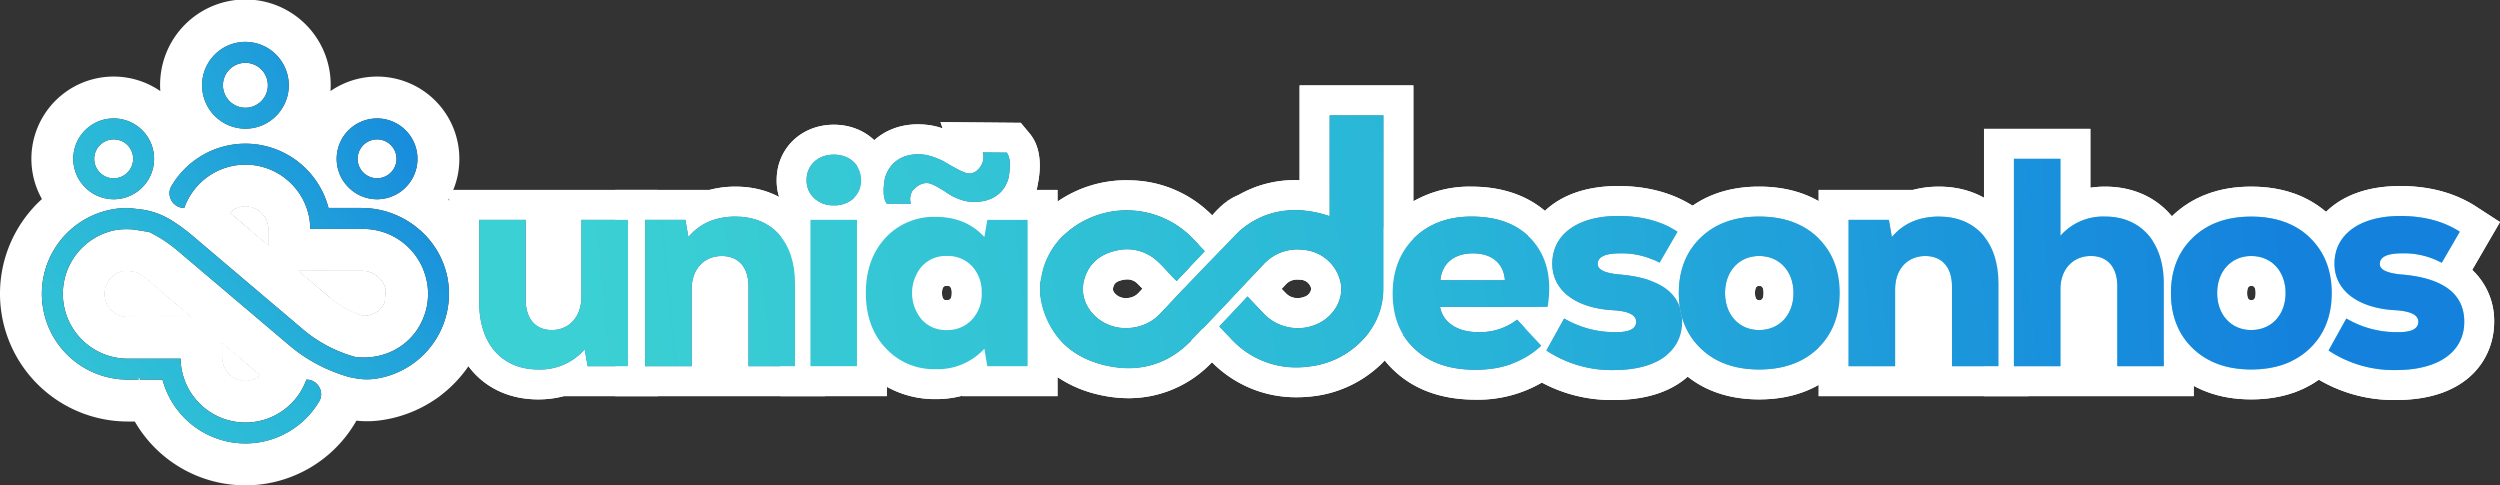 <svg xmlns="http://www.w3.org/2000/svg" xmlns:xlink="http://www.w3.org/1999/xlink" width="731.9" height="142.085" viewBox="0 0 731.9 142.085"><rect x="0" y="0" width="731.9" height="142.085" fill="#333333" stroke="none"/><defs><linearGradient id="a" x1="-3.115" y1="2.281" x2="4.877" y2="-1.657" gradientUnits="objectBoundingBox"><stop offset="0.044" stop-color="#3bd0d3"/><stop offset="0.478" stop-color="#29b6d8"/><stop offset="0.926" stop-color="#1482dd"/></linearGradient><linearGradient id="b" x1="-5.737" y1="3.574" x2="2.255" y2="-0.365" xlink:href="#a"/><linearGradient id="c" x1="-4.422" y1="2.926" x2="3.018" y2="-0.741" xlink:href="#a"/><linearGradient id="d" x1="-0.347" y1="1.067" x2="1.24" y2="0.005" xlink:href="#a"/><clipPath id="f"><path d="M1341.013,751.607a11.832,11.832,0,1,0-21.611,9.614,11.707,11.707,0,0,0,2.208,3.128,11.484,11.484,0,0,0,2.181,1.761,11.773,11.773,0,0,0,13.584-.727,9.509,9.509,0,0,0,.771-.658,5.2,5.2,0,0,0,.377-.377,11.527,11.527,0,0,0,2.568-3.97,11.647,11.647,0,0,0,.807-4.286A11.791,11.791,0,0,0,1341.013,751.607Zm-5.688,6.67a5.69,5.69,0,1,1,.438-2.183A5.69,5.69,0,0,1,1335.325,758.276Z" transform="translate(-1318.236 -744.263)" fill="url(#a)"/></clipPath><clipPath id="h"><path d="M1387.162,744.263a11.818,11.818,0,0,0-11.831,11.831,11.739,11.739,0,0,0,3.374,8.255,10.879,10.879,0,0,0,1.158,1.043,11.983,11.983,0,0,0,2.751,1.621,11.8,11.8,0,0,0,10.735-.842c.035-.018.07-.043.105-.061a11.906,11.906,0,0,0,4.276-4.706,11.827,11.827,0,0,0-10.569-17.142Zm4.653,15.109a5.691,5.691,0,1,1,1.043-3.278A5.69,5.69,0,0,1,1391.815,759.372Z" transform="translate(-1375.331 -744.263)" fill="url(#b)"/></clipPath><clipPath id="j"><path d="M1358.848,727.667a12.722,12.722,0,0,0-12.707,12.706,12.57,12.57,0,0,0,1.788,6.486,12.688,12.688,0,0,0,21.848-.018,12.566,12.566,0,0,0,1.779-6.469A12.727,12.727,0,0,0,1358.848,727.667Zm4.171,17.781a6.545,6.545,0,0,1-8.334,0h-.008a6.573,6.573,0,1,1,8.342,0Z" transform="translate(-1346.141 -727.667)" fill="url(#c)"/></clipPath><clipPath id="l"><path d="M1430.6,792.874a25.13,25.13,0,0,1-13.276,22.977,24.863,24.863,0,0,1-8.509,2.743,17.828,17.828,0,0,1-5.5-.166l-1.033-.193-.132-.026-.184-.035-.324-.062c-1.271-.332-2.515-.754-3.751-1.2a2.1,2.1,0,0,1-.219-.086,45.8,45.8,0,0,1-8.439-4.145,45.23,45.23,0,0,1-5.258-3.831l-.1-.078-2.62-2.226-23.083-19.559-6.135-5.2L1351,780.9a.655.655,0,0,0-.088-.07,40.956,40.956,0,0,0-5.012-3.575q-1.329-.8-2.735-1.5c-.1-.053-.192-.105-.289-.149l-3.111-.508-1.429-.228c-.149-.018-.3-.026-.446-.035a1.556,1.556,0,0,0-.193-.008,4.151,4.151,0,0,0-.578-.035,17.161,17.161,0,0,0-1.9,0q-.395.012-.789.053c-.132.008-.271.026-.4.043-.289.026-.57.07-.859.114h-.008c-.264.045-.526.1-.781.15-.192.043-.385.1-.569.139-.457.123-.912.263-1.359.412-.078.035-.158.053-.236.088q-.644.225-1.261.5l-.238.105c-.42.193-.832.394-1.234.613-.027.018-.053.027-.08.045-.14.078-.28.157-.42.244s-.263.158-.394.246h-.009c-.105.061-.209.131-.315.2-.062.035-.131.08-.193.114-.367.255-.728.509-1.086.781-.07.061-.141.113-.211.166-.351.281-.7.578-1.035.877l-.105.105c-.315.3-.621.605-.92.92-.043.044-.088.088-.131.14-.3.324-.588.666-.868,1.017-.061.069-.114.139-.166.209-.28.359-.543.719-.789,1.1l-.105.158c-.236.369-.463.736-.674,1.122l-.08.131c-.219.394-.42.806-.613,1.218-.035.078-.07.166-.105.245-.184.412-.35.833-.508,1.263-.026.07-.043.139-.07.219-.149.42-.28.859-.4,1.3a.3.3,0,0,0-.017.088c-.123.455-.219.92-.307,1.384-.018.088-.027.176-.045.263-.078.455-.141.92-.184,1.393a2.39,2.39,0,0,1-.018.254c-.035.492-.061.982-.061,1.482a19.009,19.009,0,0,0,18.981,18.991h15.494a19,19,0,0,0,1.113,6.134c.184.509.385,1.009.613,1.5.07.149.14.289.211.438a18.207,18.207,0,0,0,1.507,2.533c.113.176.245.351.377.517.289.394.6.781.928,1.148.254.289.517.561.781.824.166.175.332.332.5.49a2.912,2.912,0,0,0,.254.228c.166.149.332.3.508.447a18.554,18.554,0,0,0,1.753,1.306c.245.166.5.324.744.463.271.168.543.326.824.465.009.009.017.009.027.017a.085.085,0,0,1,.043.027c.281.141.578.289.867.42l.009.009c.3.131.6.262.894.377.332.139.674.262,1.025.377.149.053.3.1.447.139s.3.088.446.132c.377.105.754.2,1.14.28.281.062.561.123.85.167a.355.355,0,0,1,.1.018c.3.043.6.088.893.122h.027c.254.027.508.053.762.062.168.018.342.026.517.035.272.008.543.018.824.018s.543-.01.806-.018c.184-.01.367-.018.543-.035s.359-.027.535-.045a1.977,1.977,0,0,0,.236-.018c.3-.034.6-.078.894-.122.061-.009.123-.027.193-.035.227-.035.447-.08.674-.132a.2.2,0,0,0,.07-.008c.141-.035.281-.062.422-.105a4.82,4.82,0,0,0,.508-.123,5.055,5.055,0,0,0,.517-.149c.184-.044.367-.105.543-.166s.332-.105.49-.167c.439-.157.859-.324,1.281-.516.209-.088.412-.185.613-.291s.4-.2.6-.307c.255-.131.509-.271.754-.43.254-.139.509-.3.754-.463a.565.565,0,0,1,.088-.062c.228-.149.447-.307.675-.473.018-.018.043-.027.061-.045l.334-.254c.193-.141.377-.289.56-.447.236-.2.465-.4.693-.613q.367-.328.709-.683c.166-.166.324-.342.482-.517a1.279,1.279,0,0,0,.105-.105,1.037,1.037,0,0,0,.088-.1c.307-.35.6-.71.877-1.086.113-.132.209-.273.307-.412l.051-.08c.062-.078.123-.158.176-.236a1.385,1.385,0,0,0,.08-.114c.1-.158.209-.316.315-.482.132-.211.263-.422.386-.64s.245-.438.367-.666c.228-.447.447-.9.648-1.367a3.089,3.089,0,0,0,.158-.369q.144-.34.263-.683a4.287,4.287,0,0,1,4,2.708h.01a4.223,4.223,0,0,1,.307,1.578,1.378,1.378,0,0,1-.009.2,4.081,4.081,0,0,1-.438,1.648c-.043.088-.1.184-.149.271a25.095,25.095,0,0,1-43.318-.271,24.714,24.714,0,0,1-2.55-6.135h-6.616l-.343-.937v.937h-3.224a25.124,25.124,0,0,1-1.123-50.223,17.427,17.427,0,0,1,2.235.07l2.1.246.2.026.228.027a21.9,21.9,0,0,1,8.615,2.892c.07.035.131.07.2.113a47.991,47.991,0,0,1,4.022,2.734c.658.5,1.306,1,1.937,1.525l3.2,2.708,2.234,1.9,23.47,19.893,4.056,3.444q1.013.853,2.077,1.63c.342.254.693.5,1.052.744a39.71,39.71,0,0,0,5.083,2.97c1.139.562,2.314,1.062,3.5,1.517.867.324,1.752.623,2.638.894.3.088.6.174.91.254.009,0,.027.008.035.008l.457.053.6.053a19.742,19.742,0,0,0,6.432-.6v-.008a18.357,18.357,0,0,0,9.693-6.258c.026-.026.043-.053.061-.07.273-.35.535-.709.789-1.086l.009-.01.026-.053c.236-.342.447-.692.658-1.043.043-.088.088-.166.131-.246.211-.367.4-.744.588-1.13.035-.061.061-.131.1-.2q.237-.525.447-1.078a1.6,1.6,0,0,0,.08-.193c.157-.4.289-.814.411-1.226.027-.088.053-.184.08-.271.114-.42.228-.842.316-1.261,0-.018,0-.027.008-.035.088-.439.158-.886.211-1.324.018-.105.026-.2.043-.3.053-.438.088-.885.105-1.332a1.682,1.682,0,0,0,.008-.2c.009-.2.018-.412.018-.623v-.061c0-.184-.008-.377-.018-.561a1,1,0,0,0,0-.167v-.078c-.026-.588-.078-1.166-.157-1.744,0-.009,0-.027-.009-.035a.3.3,0,0,0-.008-.088A14.765,14.765,0,0,0,1424,789.5a1.326,1.326,0,0,0-.035-.176v-.01c0-.008,0-.008-.009-.018-.061-.262-.131-.516-.2-.779-.018-.043-.027-.088-.045-.14-.053-.193-.114-.377-.184-.57a.41.41,0,0,0-.035-.1.2.2,0,0,0-.018-.07c-.008-.035-.026-.07-.035-.105-.035-.105-.07-.209-.114-.307a2.717,2.717,0,0,0-.088-.262l-.105-.263c-.1-.271-.209-.543-.332-.807s-.246-.525-.386-.789a18.15,18.15,0,0,0-1.814-2.9c-.114-.158-.236-.316-.359-.465-.1-.115-.184-.228-.28-.334-.158-.193-.324-.385-.5-.57s-.342-.359-.509-.534a20.268,20.268,0,0,0-1.779-1.578c-.149-.115-.3-.228-.455-.342-.4-.3-.824-.578-1.254-.851-.35-.219-.709-.428-1.086-.621-.185-.1-.369-.193-.562-.289-.377-.185-.754-.359-1.147-.517-.2-.08-.394-.158-.6-.228s-.394-.149-.6-.211-.4-.139-.613-.192c-.4-.123-.824-.236-1.244-.324s-.842-.176-1.271-.238c-.219-.034-.429-.069-.648-.086a16.307,16.307,0,0,0-1.982-.123,1.809,1.809,0,0,0-.227-.01H1390a19.009,19.009,0,0,0-1.068-6.133,18.751,18.751,0,0,0-3.575-6.135,18.954,18.954,0,0,0-8.291-5.565,18.963,18.963,0,0,0-12.094,0,19.108,19.108,0,0,0-11.286,10.245c-.062.131-.115.262-.175.4-.141.342-.281.693-.4,1.052a4.233,4.233,0,0,1-1.218-.176,4.329,4.329,0,0,1-3.066-3.515,3.735,3.735,0,0,1-.052-.623,3.865,3.865,0,0,1,.174-1.164,4.082,4.082,0,0,1,.255-.658,2.341,2.341,0,0,1,.157-.289,25.368,25.368,0,0,1,7.187-7.8v-.008c.332-.228.674-.455,1.016-.675a25.072,25.072,0,0,1,26.913,0c.342.211.675.43,1,.666a25.132,25.132,0,0,1,7.369,8.107,24.631,24.631,0,0,1,2.5,6.135h9.683a25.885,25.885,0,0,1,16.878,6.309h.009a24.909,24.909,0,0,1,8.01,13.014v.008h.008a22.561,22.561,0,0,1,.438,2.331A23.731,23.731,0,0,1,1430.6,792.874Z" transform="translate(-1311.43 -749.739)" fill="url(#d)"/></clipPath><linearGradient id="m" y1="0.5" x2="13.347" y2="0.5" gradientUnits="objectBoundingBox"><stop offset="0.463" stop-color="#386cb0"/><stop offset="0.524" stop-color="#4488be"/><stop offset="0.606" stop-color="#51a7ce"/><stop offset="0.692" stop-color="#5bbfda"/><stop offset="0.783" stop-color="#63d0e3"/><stop offset="0.881" stop-color="#67dae8"/><stop offset="1" stop-color="#69deea"/></linearGradient><linearGradient id="n" x1="-1.107" y1="0.5" x2="12.135" y2="0.5" xlink:href="#m"/><linearGradient id="o" x1="-7.121" y1="0.5" x2="35.555" y2="0.5" xlink:href="#m"/><linearGradient id="p" x1="-6.005" y1="0.5" x2="30.407" y2="0.5" xlink:href="#m"/><linearGradient id="q" x1="-2.39" y1="0.5" x2="9.881" y2="0.5" xlink:href="#m"/><linearGradient id="r" x1="-3.204" y1="0.5" x2="12.522" y2="0.5" xlink:href="#m"/><linearGradient id="s" x1="-5.834" y1="0.5" x2="6.845" y2="0.5" xlink:href="#m"/><linearGradient id="t" x1="-7.865" y1="0.5" x2="6.764" y2="0.5" xlink:href="#m"/><linearGradient id="u" x1="-7.457" y1="0.5" x2="4.882" y2="0.5" xlink:href="#m"/><linearGradient id="v" x1="-9.135" y1="0.5" x2="4.107" y2="0.5" xlink:href="#m"/><linearGradient id="w" x1="-10.237" y1="0.5" x2="3.004" y2="0.5" xlink:href="#m"/><linearGradient id="x" x1="-10.516" y1="0.5" x2="1.823" y2="0.5" xlink:href="#m"/><linearGradient id="y" x1="-13.629" y1="0.5" x2="1" y2="0.5" xlink:href="#m"/><linearGradient id="z" x1="-2.811" y1="0.5" x2="7.138" y2="0.5" xlink:href="#m"/><linearGradient id="aa" x1="-2.812" y1="0.5" x2="7.139" y2="0.5" xlink:href="#m"/><linearGradient id="ab" x1="-2.976" y1="0.5" x2="7.246" y2="0.5" gradientUnits="objectBoundingBox"><stop offset="0.005" stop-color="#2c5385"/><stop offset="0.037" stop-color="#305c8c"/><stop offset="0.14" stop-color="#3b749e"/><stop offset="0.248" stop-color="#4285ab"/><stop offset="0.365" stop-color="#478fb3"/><stop offset="0.507" stop-color="#4993b6"/><stop offset="0.539" stop-color="#4d9cbd"/><stop offset="0.64" stop-color="#58b4cf"/><stop offset="0.746" stop-color="#5fc5db"/><stop offset="0.86" stop-color="#64cfe3"/><stop offset="1" stop-color="#66d3e6"/></linearGradient><linearGradient id="ac" x1="-2.976" y1="0.5" x2="7.247" y2="0.5" xlink:href="#ab"/><linearGradient id="ad" x1="-3.083" y1="1.351" x2="12.086" y2="-2.252" xlink:href="#a"/><linearGradient id="ae" x1="-2.227" y1="0.79" x2="9.61" y2="-0.422" xlink:href="#a"/><linearGradient id="af" x1="-1.562" y1="0.808" x2="4.015" y2="0.078" xlink:href="#a"/><linearGradient id="ag" x1="-5.636" y1="1.106" x2="6.594" y2="-0.098" xlink:href="#a"/><linearGradient id="ah" x1="-7.626" y1="1.191" x2="6.485" y2="-0.007" xlink:href="#a"/><linearGradient id="ai" x1="-7.247" y1="1.286" x2="4.655" y2="0.079" xlink:href="#a"/><linearGradient id="aj" x1="-8.9" y1="1.419" x2="3.873" y2="0.185" xlink:href="#a"/><linearGradient id="ak" x1="-10.011" y1="1.232" x2="2.76" y2="0.343" xlink:href="#a"/><linearGradient id="al" x1="-10.278" y1="1.593" x2="1.624" y2="0.386" xlink:href="#a"/><linearGradient id="am" x1="-13.337" y1="1.676" x2="0.774" y2="0.478" xlink:href="#a"/><linearGradient id="an" x1="-6.579" y1="0.717" x2="34.585" y2="-0.544" xlink:href="#a"/><linearGradient id="ao" x1="-0.945" y1="0.65" x2="11.827" y2="-0.583" xlink:href="#a"/><linearGradient id="ap" x1="0.152" y1="0.522" x2="13.026" y2="-0.711" xlink:href="#a"/><linearGradient id="aq" x1="-5.74" y1="1.147" x2="29.381" y2="-2.496" xlink:href="#a"/></defs><g transform="translate(-712 -7350.41)"><g transform="translate(712 7350.411)"><g transform="translate(0 0)"><path d="M1396.3,805.91c.92-.6,1.8-1.234,2.655-1.918Z" transform="translate(-1269.409 -688.646)" fill="#fff"/><path d="M1332.757,801.115h-.342v-.937Z" transform="translate(-1291.814 -689.984)" fill="#fff"/><path d="M1363.471,774.694l-5.634-4.775-5.651-4.792a6.816,6.816,0,0,1,4.54-1.761,6.6,6.6,0,0,1,2.313.42,6.694,6.694,0,0,1,4.013,4.057,6.477,6.477,0,0,1,.377,2.076.464.464,0,0,1,.008.105Z" transform="translate(-1284.881 -702.894)" fill="#fff"/><path d="M1358.463,763.786h-4.636a6.6,6.6,0,0,1,4.636,0Z" transform="translate(-1284.305 -702.894)" fill="#fff"/><path d="M1332.757,801.115h-.342v-.937Z" transform="translate(-1291.814 -689.984)" fill="#fff"/><path d="M1446.027,803.4a37.051,37.051,0,0,0-12.4-26.31,23.856,23.856,0,0,0,3.208-11.986,24.077,24.077,0,0,0-37.736-19.844c.051-.56.069-1.121.069-1.691a24.97,24.97,0,1,0-49.939,0c0,.57.018,1.139.069,1.7a24.075,24.075,0,0,0-34.668,31.6,37.414,37.414,0,0,0,25.1,65.124h2.086a37.382,37.382,0,0,0,64.493.429c.131-.228.254-.447.377-.675a28.923,28.923,0,0,0,3.136.167,29.257,29.257,0,0,0,3.759-.246,37.331,37.331,0,0,0,15.666-5.809c.92-.6,1.8-1.234,2.655-1.918A37.281,37.281,0,0,0,1446.027,803.4Zm-44.219-42.817a11.83,11.83,0,0,1,22.762,4.521,11.733,11.733,0,0,1-1.261,5.31,11.891,11.891,0,0,1-4.275,4.7c-.035.018-.07.045-.105.062a11.8,11.8,0,0,1-10.733.841,12.068,12.068,0,0,1-2.751-1.621,10.9,10.9,0,0,1-1.156-1.043,11.814,11.814,0,0,1-2.48-12.775ZM1374.2,730.861a12.725,12.725,0,0,1,12.7,12.7,12.557,12.557,0,0,1-1.779,6.466,12.807,12.807,0,0,1-5.44,4.995,12.7,12.7,0,1,1-5.484-24.165Zm-38.56,22.412a11.832,11.832,0,0,1,11.828,11.828,11.78,11.78,0,0,1-3.374,8.254,5.036,5.036,0,0,1-.377.377,9.26,9.26,0,0,1-.77.656,11.769,11.769,0,0,1-13.582.727,11.435,11.435,0,0,1-2.181-1.76,11.816,11.816,0,0,1,8.455-20.082Zm84.845,73.492a24.864,24.864,0,0,1-8.507,2.743,17.869,17.869,0,0,1-5.5-.167l-1.033-.192-.131-.027-.185-.035-.324-.061c-1.27-.334-2.513-.754-3.75-1.2a2.124,2.124,0,0,1-.219-.088,46.029,46.029,0,0,1-13.695-7.973l-.1-.078-2.621-2.226L1361.348,797.9l-6.134-5.195-1.035-.886a.662.662,0,0,0-.086-.069,40.872,40.872,0,0,0-5.012-3.575q-1.327-.8-2.734-1.5c-.1-.053-.192-.105-.289-.149l-3.109-.509-1.429-.227c-.149-.018-.3-.027-.447-.035a1.312,1.312,0,0,0-.192-.009c-.193-.018-.386-.026-.578-.035a17.156,17.156,0,0,0-1.9,0c-.263.01-.526.027-.789.053-.131.009-.272.027-.4.045-.289.026-.57.07-.859.113h-.008c-.263.043-.527.1-.781.149-.192.045-.385.1-.569.141-.457.123-.912.263-1.359.412-.078.035-.156.053-.236.088q-.644.223-1.261.5l-.236.1c-.42.193-.832.394-1.236.613-.025.018-.052.027-.078.045-.141.078-.281.158-.42.244s-.263.158-.395.246h-.009c-.105.062-.209.131-.315.2-.062.035-.133.08-.193.115-.367.254-.727.508-1.086.779-.07.061-.14.113-.21.166-.351.281-.7.578-1.033.877l-.105.105q-.474.446-.92.92a1.9,1.9,0,0,0-.132.14c-.3.324-.586.666-.867,1.016-.061.07-.113.141-.166.211-.281.359-.543.719-.789,1.1l-.105.157c-.236.369-.465.736-.674,1.122l-.08.131c-.219.395-.42.806-.613,1.218-.035.078-.07.166-.105.245-.184.412-.35.832-.508,1.261-.026.07-.043.141-.07.219-.148.421-.28.859-.4,1.3a.3.3,0,0,0-.018.088c-.123.457-.219.92-.307,1.384-.017.088-.027.176-.043.263-.08.455-.14.92-.185,1.393a2.417,2.417,0,0,1-.018.254c-.035.492-.061.982-.061,1.482a19,19,0,0,0,18.977,18.985h15.49a19.041,19.041,0,0,0,1.113,6.134c.184.508.386,1.008.614,1.5.07.149.14.289.211.438a18.254,18.254,0,0,0,1.507,2.533c.113.176.244.35.377.517.289.394.6.779.928,1.147.254.289.517.562.779.824.167.176.334.334.5.49a3.119,3.119,0,0,0,.254.228c.167.149.334.3.508.447a18.523,18.523,0,0,0,1.753,1.3c.244.158.49.316.744.465.271.158.543.316.824.465.008.008.018.008.026.018a.077.077,0,0,1,.045.026c.28.141.578.289.867.421l.01.008c.3.132.6.263.893.377.333.14.675.263,1.025.377.149.053.3.1.447.141s.3.088.447.131c.377.105.754.2,1.139.281.281.061.56.123.85.166a.354.354,0,0,1,.1.017c.3.043.6.088.893.123h.027c.254.026.508.053.762.061.166.018.342.027.518.035.271.009.543.018.824.018s.543-.008.8-.018c.184-.008.369-.018.543-.035s.359-.026.535-.043a2.272,2.272,0,0,0,.236-.018c.3-.035.6-.08.894-.123.061-.009.123-.026.193-.035.227-.035.446-.078.674-.131a.177.177,0,0,0,.07-.01c.141-.035.28-.061.42-.105.176-.035.342-.078.509-.122a5.037,5.037,0,0,0,.516-.15,5.484,5.484,0,0,0,.543-.166c.168-.053.334-.105.492-.166.438-.158.858-.324,1.279-.517.209-.088.412-.184.613-.289s.4-.2.6-.307c.255-.131.509-.281.754-.429s.508-.307.754-.465a.619.619,0,0,1,.088-.061c.228-.149.447-.307.674-.473.018-.018.045-.027.062-.045.114-.088.219-.166.333-.254.193-.141.377-.289.56-.447.238-.2.465-.4.693-.613q.369-.328.709-.684c.167-.166.324-.342.482-.516a1.13,1.13,0,0,0,.105-.105c.026-.027.061-.062.088-.1.306-.35.6-.709.876-1.086a4.494,4.494,0,0,0,.305-.412l.052-.078c.062-.08.123-.158.176-.236a1.157,1.157,0,0,0,.08-.115c.1-.157.209-.315.315-.481.131-.211.263-.422.386-.64s.245-.438.367-.666c.228-.447.447-.9.648-1.367a3.607,3.607,0,0,0,.158-.367c.1-.228.184-.457.262-.683a4.286,4.286,0,0,1,4,2.707h.01a4.224,4.224,0,0,1,.307,1.578,1.359,1.359,0,0,1-.01.2,4.074,4.074,0,0,1-.438,1.646c-.044.088-.1.185-.148.271a25.088,25.088,0,0,1-43.309-.271,24.745,24.745,0,0,1-2.55-6.132h-10.18a25.118,25.118,0,0,1-1.121-50.212,17.131,17.131,0,0,1,2.234.07l2.1.244.2.027.227.026a21.939,21.939,0,0,1,8.614,2.892c.07.035.131.07.2.114a47.647,47.647,0,0,1,4.021,2.734c.658.5,1.306,1,1.937,1.525l3.2,2.707,2.234,1.9,23.463,19.888,4.056,3.444q1.013.853,2.078,1.629c.342.254.691.5,1.051.744a39.692,39.692,0,0,0,5.081,2.97c1.14.562,2.314,1.06,3.5,1.517.868.324,1.753.621,2.638.893.3.088.6.176.912.254.008,0,.026.01.034.01l.456.053.6.053a19.767,19.767,0,0,0,6.431-.6V822.6a18.34,18.34,0,0,0,9.69-6.255c.027-.027.045-.053.062-.07.272-.351.534-.71.788-1.087l.01-.008.026-.053c.238-.342.447-.692.658-1.043.043-.088.088-.166.131-.246.211-.367.4-.744.587-1.129.035-.062.061-.132.1-.2q.237-.525.447-1.077a1.7,1.7,0,0,0,.078-.193c.158-.4.289-.815.412-1.226.027-.088.052-.184.08-.271.114-.422.227-.842.315-1.262,0-.017,0-.027.01-.035.086-.439.157-.885.209-1.324.018-.105.027-.2.044-.3.053-.439.088-.886.105-1.332a1.653,1.653,0,0,0,.008-.2c.01-.2.018-.411.018-.621v-.061c0-.185-.008-.377-.018-.562a.968.968,0,0,0,0-.166V803.8c-.026-.588-.078-1.166-.158-1.744a.053.053,0,0,0-.008-.035.258.258,0,0,0-.009-.088c-.079-.517-.166-1.025-.289-1.516a1.181,1.181,0,0,0-.035-.176v-.008c0-.01,0-.01-.008-.018-.062-.263-.131-.525-.211-.789-.07-.236-.14-.465-.219-.7a.382.382,0,0,0-.035-.1c-.052-.167-.105-.324-.166-.482-.027-.088-.053-.176-.088-.263l-.105-.262c-.105-.271-.219-.535-.332-.806s-.246-.525-.386-.789a18.258,18.258,0,0,0-1.813-2.9c-.115-.158-.238-.316-.359-.465-.1-.113-.185-.227-.281-.332-.158-.193-.324-.386-.5-.57s-.342-.359-.508-.535a20.419,20.419,0,0,0-1.779-1.576c-.149-.115-.3-.228-.455-.342-.4-.3-.824-.578-1.254-.849-.35-.22-.709-.43-1.086-.623-.184-.1-.367-.193-.561-.289-.377-.184-.754-.359-1.148-.517-.2-.078-.395-.157-.6-.227s-.395-.15-.6-.211-.412-.131-.613-.193c-.4-.123-.824-.236-1.244-.324s-.842-.166-1.271-.236c-.211-.035-.429-.061-.648-.088a16.563,16.563,0,0,0-1.98-.123.206.206,0,0,0,.07.009c-.254-.009-.508-.017-.762-.017h-15.017a18.981,18.981,0,0,0-1.07-6.134,18.728,18.728,0,0,0-3.574-6.132,18.929,18.929,0,0,0-8.289-5.564,18.949,18.949,0,0,0-12.09,0,19.115,19.115,0,0,0-11.285,10.241c-.062.132-.114.263-.175.4-.141.342-.28.692-.4,1.051a4.234,4.234,0,0,1-1.218-.174,4.329,4.329,0,0,1-3.066-3.515,3.719,3.719,0,0,1-.052-.621,3.83,3.83,0,0,1,.176-1.166,3.991,3.991,0,0,1,.254-.656,2.242,2.242,0,0,1,.157-.289,25.37,25.37,0,0,1,7.186-7.8v-.008c.332-.228.674-.455,1.016-.675a25.068,25.068,0,0,1,26.906,0c.343.211.675.43,1,.666a25.122,25.122,0,0,1,7.368,8.106,24.565,24.565,0,0,1,2.5,6.132h9.682a25.882,25.882,0,0,1,16.874,6.309h.01a24.893,24.893,0,0,1,8.007,13.01v.01h.01a22.865,22.865,0,0,1,.438,2.33,24.061,24.061,0,0,1,.228,2.646A25.128,25.128,0,0,1,1420.487,826.764Zm-42.038,1.718a6.637,6.637,0,0,1-2.33,1.244,6.544,6.544,0,0,1-3.847,0,6.71,6.71,0,0,1-4.4-4.144,6.866,6.866,0,0,1-.385-1.99,1.423,1.423,0,0,1-.01-.2l-.07-4.267,5.274,4.468Zm-20.239-17.155h-18.478a6.72,6.72,0,0,1-6.711-6.72c0-.158.01-.308.018-.465.009-.1.017-.2.027-.316l.025-.219c.018-.088.035-.184.053-.271a2.139,2.139,0,0,1,.07-.324l.078-.307c.017-.053.14-.42.15-.455.043-.1.086-.2.131-.316l.088-.184a1.508,1.508,0,0,1,.088-.184l.184-.324a2.7,2.7,0,0,1,.166-.271l.114-.176c.062-.088.123-.166.185-.246l.078-.105c.105-.131.2-.245.307-.367l.026-.017c.14-.149.281-.289.429-.43l.035-.043c.088-.07.167-.141.254-.211.062-.043.115-.088.176-.131s.105-.08.149-.115l.394-.254c.052-.035.1-.061.15-.1l.473-.236.061-.035c.01-.01.211-.1.211-.1a1.47,1.47,0,0,1,.271-.1l.385-.132c.1-.035.2-.061.3-.1l.149-.035a6.132,6.132,0,0,1,1.113-.088c.211,0,.429.009.658.018l2.1.342.631.369c.07.043.14.078.2.122a28.024,28.024,0,0,1,3.294,2.375l1.033.885,1.8,1.525,6.134,5.2Zm11.451-30.5a6.816,6.816,0,0,1,4.54-1.761,6.6,6.6,0,0,1,2.313.42,6.694,6.694,0,0,1,4.013,4.057,6.477,6.477,0,0,1,.377,2.076.464.464,0,0,1,.008.105l.035,4.669-5.634-4.775Zm35.783,28.931c-.254-.105-.5-.22-.746-.342a27.853,27.853,0,0,1-4.3-2.62c-.369-.271-.736-.551-1.087-.841a3.451,3.451,0,0,1-.28-.227l-5.853-4.96-3.4-2.882H1408.2a7.383,7.383,0,0,1,.981.07,7.089,7.089,0,0,1,6,5.091l.008.018.008.043.018.07c.009.035.017.07.027.115v.324l-.2,2.549-.027.289-.026.394-.088.211c-.035.105-.078.209-.123.315l-.026.053c-.053.105-.105.219-.167.324,0,0-.139.263-.174.316a.542.542,0,0,1-.044.07l-.289.428-.105.132c-.139.176-.3.342-.455.508-.061.053-.123.1-.176.149-.113.1-.227.2-.35.3-.07.053-.148.105-.228.158-.114.078-.227.157-.342.227-.088.053-.184.1-.271.141a2.622,2.622,0,0,1-.35.184c-.1.044-.2.08-.3.123-.123.053-.246.1-.367.14-.105.035-.21.061-.316.1-.131.035-.254.07-.385.1-.115.026-.219.043-.334.061-.131.026-.262.043-.394.061-.018,0-.035.01-.053.01h-.034c-.088.008-.176.008-.263.018l-.316.026c-.008,0-.018-.008-.035-.008-.209-.035-.42-.062-.631-.1a.36.36,0,0,1-.043-.008c-.289-.088-.578-.2-.859-.307-.166-.061-.342-.114-.508-.176C1406.452,810.2,1405.944,809.986,1405.444,809.759Z" transform="translate(-1302.356 -718.595)" fill="#fff"/><path d="M1350.248,790.722h-18.478a6.72,6.72,0,0,1-6.711-6.72c0-.158.01-.308.018-.465.009-.1.017-.2.027-.316l.025-.219c.018-.088.035-.184.053-.271a2.139,2.139,0,0,1,.07-.324l.078-.307c.017-.053.14-.42.15-.455.043-.1.086-.2.131-.316l.088-.184a1.508,1.508,0,0,1,.088-.184l.184-.324a2.7,2.7,0,0,1,.166-.271l.114-.176c.062-.088.123-.166.185-.246l.078-.105c.105-.131.2-.245.307-.367l.026-.017c.14-.149.281-.289.429-.43l.035-.043c.088-.07.167-.141.254-.211.062-.043.115-.088.176-.131s.105-.08.149-.115l.394-.254c.052-.035.1-.061.15-.1l.473-.236.061-.035c.01-.01.211-.1.211-.1a1.47,1.47,0,0,1,.271-.1l.385-.132c.1-.035.2-.061.3-.1l.149-.035a6.132,6.132,0,0,1,1.113-.088c.211,0,.429.009.658.018l2.1.342.631.369c.07.043.14.078.2.122a28.024,28.024,0,0,1,3.294,2.375l1.033.885,1.8,1.525,6.134,5.2Z" transform="translate(-1294.394 -697.989)" fill="#fff"/><path d="M1341.119,782.985v7.737h-9.348a6.72,6.72,0,0,1-6.711-6.72c0-.158.01-.308.018-.465.009-.1.017-.2.027-.316l.025-.219c.018-.088.035-.184.053-.271a2.139,2.139,0,0,1,.07-.324l.078-.307c.017-.053.14-.42.15-.455.043-.1.086-.2.131-.316l.088-.184a1.508,1.508,0,0,1,.088-.184l.184-.324a2.7,2.7,0,0,1,.166-.271l.114-.176c.062-.088.123-.166.185-.246l.078-.105c.105-.131.2-.245.307-.367l.026-.017c.14-.149.281-.289.429-.43l.035-.043c.088-.07.167-.141.254-.211.062-.043.115-.088.176-.131s.105-.08.149-.115l.394-.254c.052-.035.1-.061.15-.1l.473-.236.061-.035c.01-.01.211-.1.211-.1a1.47,1.47,0,0,1,.271-.1l.385-.132c.1-.035.2-.061.3-.1l.149-.035a6.132,6.132,0,0,1,1.113-.088c.211,0,.429.009.658.018l2.1.342.631.369c.07.043.14.078.2.122a28.024,28.024,0,0,1,3.294,2.375l1.033.885Z" transform="translate(-1294.394 -697.989)" fill="#fff"/><path d="M1392.541,782.706v.324l-.2,2.549-.027.289-.026.394-.088.211c-.035.105-.078.209-.123.315l-.026.053c-.053.105-.105.219-.167.324,0,0-.139.263-.174.316a.494.494,0,0,1-.044.07l-.289.428-.105.132c-.139.176-.3.342-.455.508-.061.053-.123.1-.176.149-.114.1-.227.2-.35.3-.07.053-.149.105-.228.158-.114.078-.227.157-.342.227-.088.053-.184.1-.271.141a2.607,2.607,0,0,1-.35.184c-.1.044-.2.08-.3.123-.123.053-.246.1-.367.14-.105.035-.211.061-.316.1-.131.035-.254.07-.385.1-.115.026-.219.043-.334.061-.131.026-.262.043-.395.061-.017,0-.035.01-.052.01h-.034c-.088.008-.176.008-.263.018l-.316.026c-.008,0-.018-.008-.035-.008-.209-.035-.42-.062-.631-.1a.36.36,0,0,1-.043-.008c-.289-.088-.578-.2-.859-.307-.166-.061-.342-.114-.508-.176-.508-.2-1.016-.412-1.516-.639-.254-.105-.5-.22-.746-.342a27.876,27.876,0,0,1-4.3-2.62c-.369-.271-.736-.551-1.087-.841a3.538,3.538,0,0,1-.28-.227l-5.853-4.96-3.4-2.882H1385.5a7.386,7.386,0,0,1,.981.07,7.089,7.089,0,0,1,6,5.091l.008.018.008.043.018.07C1392.523,782.626,1392.531,782.661,1392.541,782.706Z" transform="translate(-1279.657 -698.008)" fill="#fff"/><path d="M1381.477,768.236c-.254-.009-.508-.017-.762-.017h.463a2.152,2.152,0,0,1,.228.008A.206.206,0,0,0,1381.477,768.236Z" transform="translate(-1274.876 -701.192)" fill="#fff"/><path d="M1394.425,777.976c-.053-.167-.105-.324-.166-.482.043.1.078.2.113.307.009.035.027.07.035.105A.186.186,0,0,1,1394.425,777.976Z" transform="translate(-1270.126 -697.939)" fill="#fff"/><path d="M1394.837,779.412c-.062-.263-.131-.525-.211-.789-.07-.236-.141-.465-.219-.7.07.193.131.377.184.57.018.053.027.1.045.139C1394.707,778.895,1394.775,779.149,1394.837,779.412Z" transform="translate(-1270.073 -697.789)" fill="#fff"/><path d="M1390.066,782.706v.324l-.2,2.549-.027.289-.026.394-.088.211c-.035.105-.078.209-.123.315l-.026.053c-.053.105-.105.219-.167.324,0,0-.139.263-.174.316a.517.517,0,0,1-.044.07l-.289.428-.105.132c-.139.176-.3.342-.455.508-.061.053-.123.1-.176.149-.113.1-.227.2-.35.3-.07.053-.149.105-.228.158-.114.078-.227.157-.342.227-.088.053-.184.1-.271.141a2.614,2.614,0,0,1-.35.184c-.1.044-.2.08-.3.123-.123.053-.246.1-.367.14-.105.035-.211.061-.316.1-.131.035-.254.07-.385.1-.115.026-.219.043-.334.061-.131.026-.262.043-.394.061-.017,0-.035.01-.053.01h-.034c-.088.008-.176.008-.263.018l-.316.026c-.008,0-.018-.008-.035-.008-.209-.035-.42-.062-.631-.1a.36.36,0,0,1-.043-.008c-.289-.088-.578-.2-.859-.307-.166-.061-.342-.114-.508-.176-.508-.2-1.016-.412-1.516-.639-.254-.105-.5-.22-.746-.342a27.865,27.865,0,0,1-4.3-2.62c-.369-.271-.736-.551-1.087-.841V777.3h8.885a7.384,7.384,0,0,1,.981.07,7.089,7.089,0,0,1,6,5.091l.008.018.008.043.018.07C1390.048,782.626,1390.056,782.661,1390.066,782.706Z" transform="translate(-1277.182 -698.008)" fill="#fff"/><path d="M1362,772.993l-5.634-4.775h5.591a.464.464,0,0,1,.008.105Z" transform="translate(-1283.413 -701.192)" fill="#fff"/><path d="M1370.479,777.3v2.882l-3.4-2.882Z" transform="translate(-1279.657 -698.008)" fill="#fff"/><path d="M1332.757,801.115h-.342v-.937Z" transform="translate(-1291.814 -689.984)" fill="#fff"/><path d="M1361.558,802.381a6.637,6.637,0,0,1-2.33,1.244,6.544,6.544,0,0,1-3.847,0,6.71,6.71,0,0,1-4.4-4.144,6.87,6.87,0,0,1-.385-1.99,1.442,1.442,0,0,1-.009-.2l-.07-4.267,5.274,4.468Z" transform="translate(-1285.465 -692.493)" fill="#fff"/><path d="M1347.671,790.5h-15.261V777.98a28.016,28.016,0,0,1,3.294,2.375l1.033.885,1.8,1.525,6.134,5.2Z" transform="translate(-1291.816 -697.769)" fill="#fff"/><path d="M1344.486,787.909h-3v-2.541Z" transform="translate(-1288.632 -695.178)" fill="#fff"/><path d="M1355.793,797.491H1350.6a1.442,1.442,0,0,1-.009-.2l-.07-4.267Z" transform="translate(-1285.465 -692.493)" fill="#fff"/><path d="M1361.558,802.381a6.637,6.637,0,0,1-2.33,1.244,6.544,6.544,0,0,1-3.847,0,6.71,6.71,0,0,1-4.4-4.144,6.87,6.87,0,0,1-.385-1.99,1.442,1.442,0,0,1-.009-.2l-.07-4.267,5.274,4.468Z" transform="translate(-1285.465 -692.493)" fill="#fff"/><path d="M1357.966,800.872a6.544,6.544,0,0,1-3.847,0Z" transform="translate(-1284.203 -689.74)" fill="#fff"/><path d="M1394.589,778.483a.008.008,0,0,1-.01-.008c-.008-.045-.026-.088-.035-.131C1394.562,778.4,1394.571,778.44,1394.589,778.483Z" transform="translate(-1270.026 -697.641)" fill="#fff"/><path d="M1381.477,768.236c-.254-.009-.508-.017-.762-.017h.463a2.152,2.152,0,0,1,.228.008A.206.206,0,0,0,1381.477,768.236Z" transform="translate(-1274.876 -701.192)" fill="#fff"/><path d="M1394.425,777.976c-.053-.167-.105-.324-.166-.482.043.1.078.2.113.307.009.035.027.07.035.105A.186.186,0,0,1,1394.425,777.976Z" transform="translate(-1270.126 -697.939)" fill="#fff"/><path d="M1394.837,779.412c-.062-.263-.131-.525-.211-.789-.07-.236-.141-.465-.219-.7.07.193.131.377.184.57.018.053.027.1.045.139C1394.707,778.895,1394.775,779.149,1394.837,779.412Z" transform="translate(-1270.073 -697.789)" fill="#fff"/><path d="M1395.047,780.69a14.475,14.475,0,0,0-.289-1.516C1394.881,779.664,1394.969,780.172,1395.047,780.69Z" transform="translate(-1269.951 -697.35)" fill="#fff"/><path d="M1334.171,754.5a5.7,5.7,0,1,1-5.7-5.694A5.657,5.657,0,0,1,1334.171,754.5Z" transform="translate(-1295.193 -707.999)" fill="#fff"/><path d="M1391.252,754.5a5.627,5.627,0,0,1-1.043,3.277,5.688,5.688,0,1,1,1.043-3.277Z" transform="translate(-1275.174 -707.999)" fill="#fff"/><path d="M1381.407,768.226a2.152,2.152,0,0,0-.228-.008h-.463c.254,0,.508.008.762.017A.206.206,0,0,1,1381.407,768.226Z" transform="translate(-1274.876 -701.192)" fill="#fff"/><path d="M1363.821,738.788a6.56,6.56,0,0,1-10.733,5.073h-.009a6.57,6.57,0,1,1,10.742-5.073Z" transform="translate(-1285.409 -713.818)" fill="#fff"/><path d="M1350.248,790.722h-18.478a6.72,6.72,0,0,1-6.711-6.72c0-.158.01-.308.018-.465.009-.1.017-.2.027-.316l.025-.219c.018-.088.035-.184.053-.271a2.139,2.139,0,0,1,.07-.324l.078-.307c.017-.053.14-.42.15-.455.043-.1.086-.2.131-.316l.088-.184a1.508,1.508,0,0,1,.088-.184l.184-.324a2.7,2.7,0,0,1,.166-.271l.114-.176c.062-.088.123-.166.185-.246l.078-.105c.105-.131.2-.245.307-.367l.026-.017c.14-.149.281-.289.429-.43l.035-.043c.088-.07.167-.141.254-.211.062-.043.115-.088.176-.131s.105-.08.149-.115l.394-.254c.052-.035.1-.061.15-.1l.473-.236.061-.035c.01-.01.211-.1.211-.1a1.47,1.47,0,0,1,.271-.1l.385-.132c.1-.035.2-.061.3-.1l.149-.035a6.132,6.132,0,0,1,1.113-.088c.211,0,.429.009.658.018l2.1.342.631.369c.07.043.14.078.2.122a28.024,28.024,0,0,1,3.294,2.375l1.033.885,1.8,1.525,6.134,5.2Z" transform="translate(-1294.394 -697.989)" fill="#fff"/><path d="M1382.41,777.369a6.469,6.469,0,0,0-3.732,1.718V777.3h2.751A7.384,7.384,0,0,1,1382.41,777.369Z" transform="translate(-1275.59 -698.008)" fill="#fff"/><path d="M1382.849,787.424c-.088.008-.176.008-.263.018-.113.008-.228.018-.351.018-.209-.035-.42-.062-.631-.1-.3-.1-.6-.2-.9-.315-.166-.061-.342-.114-.508-.176-.508-.2-1.016-.412-1.516-.639v-.552A6.481,6.481,0,0,0,1382.849,787.424Z" transform="translate(-1275.59 -695.068)" fill="#fff"/><path d="M1361.558,802.381a6.637,6.637,0,0,1-2.33,1.244,6.544,6.544,0,0,1-3.847,0,6.71,6.71,0,0,1-4.4-4.144,6.87,6.87,0,0,1-.385-1.99,1.442,1.442,0,0,1-.009-.2l-.07-4.267,5.274,4.468Z" transform="translate(-1285.465 -692.493)" fill="#fff"/><path d="M1382.745,779.087a6.489,6.489,0,0,0,0,9.532v.552c-.254-.105-.5-.22-.746-.342a27.876,27.876,0,0,1-4.3-2.62c-.369-.271-.736-.551-1.087-.841a3.538,3.538,0,0,1-.28-.227l-5.853-4.96-3.4-2.882h15.665Z" transform="translate(-1279.657 -698.008)" fill="#fff"/><path d="M1363.471,774.694l-5.634-4.775-5.651-4.792a6.816,6.816,0,0,1,4.54-1.761,6.6,6.6,0,0,1,2.313.42,6.694,6.694,0,0,1,4.013,4.057,6.477,6.477,0,0,1,.377,2.076.464.464,0,0,1,.008.105Z" transform="translate(-1284.881 -702.894)" fill="#fff"/><path d="M1332.415,800.178v.937h.342Z" transform="translate(-1291.814 -689.984)" fill="#fff"/><path d="M1381.407,768.226c-.228-.008-.465-.008-.692-.008h.463A2.152,2.152,0,0,1,1381.407,768.226Z" transform="translate(-1274.876 -701.192)" fill="#fff"/><path d="M1394.425,777.976c-.053-.167-.105-.324-.166-.482.043.1.078.2.113.307.009.035.027.07.035.105A.186.186,0,0,1,1394.425,777.976Z" transform="translate(-1270.126 -697.939)" fill="#fff"/><path d="M1394.79,779.264c-.062-.263-.131-.525-.211-.789-.008-.045-.026-.088-.035-.131.018.053.027.1.045.139C1394.659,778.746,1394.728,779,1394.79,779.264Z" transform="translate(-1270.026 -697.641)" fill="#fff"/><path d="M1394.627,778.623c-.07-.236-.141-.465-.219-.7.07.193.131.377.184.57C1394.6,778.535,1394.619,778.578,1394.627,778.623Z" transform="translate(-1270.073 -697.789)" fill="#fff"/><path d="M1381.477,768.236c-.254-.009-.508-.017-.762-.017.227,0,.463,0,.692.008A.206.206,0,0,0,1381.477,768.236Z" transform="translate(-1274.876 -701.192)" fill="#fff"/></g><g transform="translate(12.256 12.254)"><g transform="translate(9.193 22.416)"><path d="M1341.013,751.607a11.832,11.832,0,1,0-21.611,9.614,11.707,11.707,0,0,0,2.208,3.128,11.484,11.484,0,0,0,2.181,1.761,11.773,11.773,0,0,0,13.584-.727,9.509,9.509,0,0,0,.771-.658,5.2,5.2,0,0,0,.377-.377,11.527,11.527,0,0,0,2.568-3.97,11.647,11.647,0,0,0,.807-4.286A11.791,11.791,0,0,0,1341.013,751.607Zm-5.688,6.67a5.69,5.69,0,1,1,.438-2.183A5.69,5.69,0,0,1,1335.325,758.276Z" transform="translate(-1318.236 -744.263)" fill="url(#a)"/><g clip-path="url(#f)"><rect width="343.662" height="193.31" transform="translate(-121.435 -60.282)" fill="none"/></g></g><g transform="translate(86.311 22.416)"><path d="M1387.162,744.263a11.818,11.818,0,0,0-11.831,11.831,11.739,11.739,0,0,0,3.374,8.255,10.879,10.879,0,0,0,1.158,1.043,11.983,11.983,0,0,0,2.751,1.621,11.8,11.8,0,0,0,10.735-.842c.035-.018.07-.043.105-.061a11.906,11.906,0,0,0,4.276-4.706,11.827,11.827,0,0,0-10.569-17.142Zm4.653,15.109a5.691,5.691,0,1,1,1.043-3.278A5.69,5.69,0,0,1,1391.815,759.372Z" transform="translate(-1375.331 -744.263)" fill="url(#b)"/><g clip-path="url(#h)"><rect width="343.662" height="193.31" transform="translate(-198.553 -60.282)" fill="none"/></g></g><g transform="translate(46.884)"><path d="M1358.848,727.667a12.722,12.722,0,0,0-12.707,12.706,12.57,12.57,0,0,0,1.788,6.486,12.688,12.688,0,0,0,21.848-.018,12.566,12.566,0,0,0,1.779-6.469A12.727,12.727,0,0,0,1358.848,727.667Zm4.171,17.781a6.545,6.545,0,0,1-8.334,0h-.008a6.573,6.573,0,1,1,8.342,0Z" transform="translate(-1346.141 -727.667)" fill="url(#c)"/><g clip-path="url(#j)"><rect width="343.662" height="193.31" transform="translate(-159.126 -37.866)" fill="none"/></g></g><g transform="translate(0 29.813)"><path d="M1430.6,792.874a25.13,25.13,0,0,1-13.276,22.977,24.863,24.863,0,0,1-8.509,2.743,17.828,17.828,0,0,1-5.5-.166l-1.033-.193-.132-.026-.184-.035-.324-.062c-1.271-.332-2.515-.754-3.751-1.2a2.1,2.1,0,0,1-.219-.086,45.8,45.8,0,0,1-8.439-4.145,45.23,45.23,0,0,1-5.258-3.831l-.1-.078-2.62-2.226-23.083-19.559-6.135-5.2L1351,780.9a.655.655,0,0,0-.088-.07,40.956,40.956,0,0,0-5.012-3.575q-1.329-.8-2.735-1.5c-.1-.053-.192-.105-.289-.149l-3.111-.508-1.429-.228c-.149-.018-.3-.026-.446-.035a1.556,1.556,0,0,0-.193-.008,4.151,4.151,0,0,0-.578-.035,17.161,17.161,0,0,0-1.9,0q-.395.012-.789.053c-.132.008-.271.026-.4.043-.289.026-.57.07-.859.114h-.008c-.264.045-.526.1-.781.15-.192.043-.385.1-.569.139-.457.123-.912.263-1.359.412-.078.035-.158.053-.236.088q-.644.225-1.261.5l-.238.105c-.42.193-.832.394-1.234.613-.027.018-.053.027-.08.045-.14.078-.28.157-.42.244s-.263.158-.394.246h-.009c-.105.061-.209.131-.315.2-.062.035-.131.08-.193.114-.367.255-.728.509-1.086.781-.07.061-.141.113-.211.166-.351.281-.7.578-1.035.877l-.105.105c-.315.3-.621.605-.92.92-.043.044-.088.088-.131.14-.3.324-.588.666-.868,1.017-.061.069-.114.139-.166.209-.28.359-.543.719-.789,1.1l-.105.158c-.236.369-.463.736-.674,1.122l-.08.131c-.219.394-.42.806-.613,1.218-.035.078-.07.166-.105.245-.184.412-.35.833-.508,1.263-.026.07-.043.139-.07.219-.149.42-.28.859-.4,1.3a.3.3,0,0,0-.017.088c-.123.455-.219.92-.307,1.384-.018.088-.027.176-.045.263-.078.455-.141.92-.184,1.393a2.39,2.39,0,0,1-.018.254c-.035.492-.061.982-.061,1.482a19.009,19.009,0,0,0,18.981,18.991h15.494a19,19,0,0,0,1.113,6.134c.184.509.385,1.009.613,1.5.07.149.14.289.211.438a18.207,18.207,0,0,0,1.507,2.533c.113.176.245.351.377.517.289.394.6.781.928,1.148.254.289.517.561.781.824.166.175.332.332.5.49a2.912,2.912,0,0,0,.254.228c.166.149.332.3.508.447a18.554,18.554,0,0,0,1.753,1.306c.245.166.5.324.744.463.271.168.543.326.824.465.009.009.017.009.027.017a.085.085,0,0,1,.043.027c.281.141.578.289.867.42l.009.009c.3.131.6.262.894.377.332.139.674.262,1.025.377.149.053.3.1.447.139s.3.088.446.132c.377.105.754.2,1.14.28.281.062.561.123.85.167a.355.355,0,0,1,.1.018c.3.043.6.088.893.122h.027c.254.027.508.053.762.062.168.018.342.026.517.035.272.008.543.018.824.018s.543-.01.806-.018c.184-.01.367-.018.543-.035s.359-.027.535-.045a1.977,1.977,0,0,0,.236-.018c.3-.034.6-.078.894-.122.061-.009.123-.027.193-.035.227-.035.447-.08.674-.132a.2.2,0,0,0,.07-.008c.141-.035.281-.062.422-.105a4.82,4.82,0,0,0,.508-.123,5.055,5.055,0,0,0,.517-.149c.184-.044.367-.105.543-.166s.332-.105.49-.167c.439-.157.859-.324,1.281-.516.209-.088.412-.185.613-.291s.4-.2.6-.307c.255-.131.509-.271.754-.43.254-.139.509-.3.754-.463a.565.565,0,0,1,.088-.062c.228-.149.447-.307.675-.473.018-.018.043-.027.061-.045l.334-.254c.193-.141.377-.289.56-.447.236-.2.465-.4.693-.613q.367-.328.709-.683c.166-.166.324-.342.482-.517a1.279,1.279,0,0,0,.105-.105,1.037,1.037,0,0,0,.088-.1c.307-.35.6-.71.877-1.086.113-.132.209-.273.307-.412l.051-.08c.062-.078.123-.158.176-.236a1.385,1.385,0,0,0,.08-.114c.1-.158.209-.316.315-.482.132-.211.263-.422.386-.64s.245-.438.367-.666c.228-.447.447-.9.648-1.367a3.089,3.089,0,0,0,.158-.369q.144-.34.263-.683a4.287,4.287,0,0,1,4,2.708h.01a4.223,4.223,0,0,1,.307,1.578,1.378,1.378,0,0,1-.009.2,4.081,4.081,0,0,1-.438,1.648c-.043.088-.1.184-.149.271a25.095,25.095,0,0,1-43.318-.271,24.714,24.714,0,0,1-2.55-6.135h-6.616l-.343-.937v.937h-3.224a25.124,25.124,0,0,1-1.123-50.223,17.427,17.427,0,0,1,2.235.07l2.1.246.2.026.228.027a21.9,21.9,0,0,1,8.615,2.892c.07.035.131.07.2.113a47.991,47.991,0,0,1,4.022,2.734c.658.5,1.306,1,1.937,1.525l3.2,2.708,2.234,1.9,23.47,19.893,4.056,3.444q1.013.853,2.077,1.63c.342.254.693.5,1.052.744a39.71,39.71,0,0,0,5.083,2.97c1.139.562,2.314,1.062,3.5,1.517.867.324,1.752.623,2.638.894.3.088.6.174.91.254.009,0,.027.008.035.008l.457.053.6.053a19.742,19.742,0,0,0,6.432-.6v-.008a18.357,18.357,0,0,0,9.693-6.258c.026-.026.043-.053.061-.07.273-.35.535-.709.789-1.086l.009-.01.026-.053c.236-.342.447-.692.658-1.043.043-.088.088-.166.131-.246.211-.367.4-.744.588-1.13.035-.061.061-.131.1-.2q.237-.525.447-1.078a1.6,1.6,0,0,0,.08-.193c.157-.4.289-.814.411-1.226.027-.088.053-.184.08-.271.114-.42.228-.842.316-1.261,0-.018,0-.027.008-.035.088-.439.158-.886.211-1.324.018-.105.026-.2.043-.3.053-.438.088-.885.105-1.332a1.682,1.682,0,0,0,.008-.2c.009-.2.018-.412.018-.623v-.061c0-.184-.008-.377-.018-.561a1,1,0,0,0,0-.167v-.078c-.026-.588-.078-1.166-.157-1.744,0-.009,0-.027-.009-.035a.3.3,0,0,0-.008-.088A14.765,14.765,0,0,0,1424,789.5a1.326,1.326,0,0,0-.035-.176v-.01c0-.008,0-.008-.009-.018-.061-.262-.131-.516-.2-.779-.018-.043-.027-.088-.045-.14-.053-.193-.114-.377-.184-.57a.41.41,0,0,0-.035-.1.2.2,0,0,0-.018-.07c-.008-.035-.026-.07-.035-.105-.035-.105-.07-.209-.114-.307a2.717,2.717,0,0,0-.088-.262l-.105-.263c-.1-.271-.209-.543-.332-.807s-.246-.525-.386-.789a18.15,18.15,0,0,0-1.814-2.9c-.114-.158-.236-.316-.359-.465-.1-.115-.184-.228-.28-.334-.158-.193-.324-.385-.5-.57s-.342-.359-.509-.534a20.268,20.268,0,0,0-1.779-1.578c-.149-.115-.3-.228-.455-.342-.4-.3-.824-.578-1.254-.851-.35-.219-.709-.428-1.086-.621-.185-.1-.369-.193-.562-.289-.377-.185-.754-.359-1.147-.517-.2-.08-.394-.158-.6-.228s-.394-.149-.6-.211-.4-.139-.613-.192c-.4-.123-.824-.236-1.244-.324s-.842-.176-1.271-.238c-.219-.034-.429-.069-.648-.086a16.307,16.307,0,0,0-1.982-.123,1.809,1.809,0,0,0-.227-.01H1390a19.009,19.009,0,0,0-1.068-6.133,18.751,18.751,0,0,0-3.575-6.135,18.954,18.954,0,0,0-8.291-5.565,18.963,18.963,0,0,0-12.094,0,19.108,19.108,0,0,0-11.286,10.245c-.062.131-.115.262-.175.4-.141.342-.281.693-.4,1.052a4.233,4.233,0,0,1-1.218-.176,4.329,4.329,0,0,1-3.066-3.515,3.735,3.735,0,0,1-.052-.623,3.865,3.865,0,0,1,.174-1.164,4.082,4.082,0,0,1,.255-.658,2.341,2.341,0,0,1,.157-.289,25.368,25.368,0,0,1,7.187-7.8v-.008c.332-.228.674-.455,1.016-.675a25.072,25.072,0,0,1,26.913,0c.342.211.675.43,1,.666a25.132,25.132,0,0,1,7.369,8.107,24.631,24.631,0,0,1,2.5,6.135h9.683a25.885,25.885,0,0,1,16.878,6.309h.009a24.909,24.909,0,0,1,8.01,13.014v.008h.008a22.561,22.561,0,0,1,.438,2.331A23.731,23.731,0,0,1,1430.6,792.874Z" transform="translate(-1311.43 -749.739)" fill="url(#d)"/><g clip-path="url(#l)"><rect width="343.662" height="193.31" transform="translate(-112.242 -67.678)" fill="none"/></g></g></g></g><path d="M1805.8,772.86a17.838,17.838,0,0,0-3.54,2.505Z" transform="translate(-415.04 6650.846)"/><path d="M1622.618,773.146l-1.769,1.734-.244-.254A17.438,17.438,0,0,0,1622.618,773.146Z" transform="translate(-478.747 6650.946)" opacity="0.3"/><g transform="translate(843.535 7375.401)"><path d="M1425.76,821.081c-15.564,0-26.021-11.4-26.021-28.362V759.758H1460.8v60.37h-27.51A29.171,29.171,0,0,1,1425.76,821.081Z" transform="translate(-1399.739 -729.15)" fill="#fff"/><path d="M1435.7,820.375v-60.37h27.608a29.672,29.672,0,0,1,7.607-.954c15.668,0,26.194,11.4,26.194,28.363v32.96Z" transform="translate(-1387.128 -729.397)" fill="#fff"/><path d="M1487.438,777.986a16.752,16.752,0,0,1-11.731-4.464,15.655,15.655,0,0,1-5.011-11.67c0-9.247,7.2-16.221,16.742-16.221s16.739,6.974,16.739,16.221a15.614,15.614,0,0,1-4.923,11.67A16.865,16.865,0,0,1,1487.438,777.986Z" transform="translate(-1374.854 -734.104)" fill="#fff"/><path d="M1493.035,777.692l-2.626-3.121c-3.941-4.686-3.2-11.427-2.412-15.028l.06-.273.077-.269c2.357-8.195,9.279-13.286,18.067-13.286a24.274,24.274,0,0,1,3.581.273,20.033,20.033,0,0,1,3.672.931l-.646-1.857,23.5.211,2.6,3.119c3.574,4.292,3.277,10.4,2.394,14.783l-.431,2.3-.478.547c-2.831,6.847-9.5,11.154-17.575,11.154a25.446,25.446,0,0,1-3.745-.285,18.289,18.289,0,0,1-3.37-.865l.552,1.668Z" transform="translate(-1369.007 -734.304)" fill="#fff"/><path d="M1661.929,806.068l-4.594,4.263-1.827,1.7a33.514,33.514,0,0,1-5.844,4.383,37.17,37.17,0,0,1-19.373,4.994c-9.8,0-17.789-2.823-23.756-8.414a27.334,27.334,0,0,1-2.845-3.055,28.319,28.319,0,0,1-4.584-8.236,21.234,21.234,0,0,0,4.2-12.664l.011.011V771.109a29.741,29.741,0,0,1,2.977-3.4l.068-.068a29.982,29.982,0,0,1,5.712-4.306,33.194,33.194,0,0,1,17-4.284c10.261,0,17.092,3.366,21.508,7.086a27.529,27.529,0,0,1,3.332,3.332,28.657,28.657,0,0,1,2.4,3.32c3.487,5.635,4.86,12.355,4.063,20.048-.089.941-.221,1.894-.377,2.857l-.586,3.6-.577,3.466Z" transform="translate(-1329.822 -729.397)" fill="#fff"/><path d="M1660.312,821.548a43.175,43.175,0,0,1-24.687-7.232l-6.643-4.5,8.685-15.632a20.107,20.107,0,0,1-4.157-12.539c0-11.312,8.662-22.725,28.016-22.725,8.581,0,16.05,2.021,22.2,6.007l7,4.538L1682.6,783.46a19.44,19.44,0,0,1,5.368,8.346l.217.665.108.691a14.918,14.918,0,0,0,.335,1.587l.179.665.074.683a23.509,23.509,0,0,1,.14,2.551C1689.021,809.212,1681.5,821.548,1660.312,821.548Z" transform="translate(-1319.344 -729.443)" fill="#fff"/><path d="M1692.02,821.329c-9.414,0-17.2-2.892-23.151-8.6a28.823,28.823,0,0,1-7.945-13.437,32.1,32.1,0,0,1-.733-3.455,36.3,36.3,0,0,1-.436-5.65c0-9.028,3.151-16.823,9.113-22.542s13.738-8.6,23.152-8.6c9.472,0,17.29,2.892,23.238,8.594,5.965,5.722,9.115,13.516,9.115,22.545s-3.15,16.822-9.113,22.54S1701.493,821.329,1692.02,821.329Zm0-33.219c-.394,0-1.213,0-1.213,2.081s.819,2.08,1.213,2.08c.517,0,1.3,0,1.3-2.08S1692.538,788.11,1692.02,788.11Z" transform="translate(-1308.552 -729.397)" fill="#fff"/><path d="M1696.55,820.375v-60.37h27.607a29.672,29.672,0,0,1,7.607-.954c15.668,0,26.2,11.4,26.2,28.363v32.96Z" transform="translate(-1295.648 -729.397)" fill="#fff"/><path d="M1732.381,824.766V746.53h31.14v17.227a29.541,29.541,0,0,1,4.336-.313c15.513,0,25.935,11.4,25.935,28.363v32.96Z" transform="translate(-1283.082 -733.789)" fill="#fff"/><path d="M1798.68,821.329c-9.414,0-17.2-2.892-23.15-8.6-5.964-5.72-9.116-13.515-9.116-22.542s3.151-16.823,9.113-22.542,13.738-8.6,23.152-8.6c9.473,0,17.291,2.892,23.238,8.594,5.965,5.722,9.116,13.516,9.116,22.545s-3.151,16.822-9.114,22.54S1808.153,821.329,1798.68,821.329Zm0-33.219c-.393,0-1.213,0-1.213,2.081s.82,2.08,1.213,2.08c.518,0,1.3,0,1.3-2.08S1799.2,788.11,1798.68,788.11Z" transform="translate(-1271.146 -729.397)" fill="#fff"/><path d="M1829.839,821.548a43.179,43.179,0,0,1-24.687-7.232l-6.643-4.5,8.685-15.632a20.105,20.105,0,0,1-4.157-12.539c0-11.312,8.663-22.725,28.016-22.725,8.581,0,16.049,2.021,22.2,6.007l7,4.538-8.136,14a20.453,20.453,0,0,1,6.431,15.176C1858.55,809.212,1851.031,821.548,1829.839,821.548Z" transform="translate(-1259.891 -729.443)" fill="#fff"/><path d="M1591.229,786.827c-4.483,4.783-8.966,9.576-13.527,14.3-.011,0-.011.012-.011.012.011-.023.022-.1.055-.211l-3.477,3.62-1.461,1.528c-6.554,5.955-14.733,7.949-23.867,5.746-5.978-1.429-10.561-4.24-13.772-8.27a24.6,24.6,0,0,1-4.483-9.044c-.277-1.018-.409-2.058-.609-3.089v-3.785c.343-1.517.554-3.078,1.031-4.561a22.214,22.214,0,0,1,4.062-7.451,26.881,26.881,0,0,1,39.068-1.483c.752.752,1.483,1.528,2.225,2.314.62.641,1.229,1.306,1.871,1.971-1.461,1.538-2.911,3.077-4.372,4.626q-1.943,2.06-3.92,4.152c-.275-.266-.52-.488-.741-.72-1.506-1.583-2.944-3.232-4.527-4.749a13.1,13.1,0,0,0-12.741-3.365c-4.806,1.129-7.87,4.051-9.056,8.491-2.014,7.527,4.915,14.756,13.339,14.015a13.559,13.559,0,0,0,9.057-4.34q3.037-3.221,6.066-6.464c.121-.134.243-.277.375-.411l.068-.066,16.594-17.17h.023c.2-.166.4-.332.6-.486l-6.2-5.9-.089-.077-.111-.111c-.631.554-1.372,1.206-2.092,1.948l-.011.012a.852.852,0,0,0-.144.143,34.375,34.375,0,0,0-24.144-10.261c-.354-.012-.719-.023-1.074-.023a35.427,35.427,0,0,0-20.059,6.233,32.674,32.674,0,0,0-8.757,8.9,30.023,30.023,0,0,0-3.652,7.617,33.738,33.738,0,0,0-.974,4.04c-.089.422-.167.842-.266,1.263l-.21.951v5.6l.166.84c.055.266.1.532.143.8.145.818.322,1.826.62,2.911a33.975,33.975,0,0,0,4.174,9.5,30.88,30.88,0,0,0,8.757,8.967,35.3,35.3,0,0,0,11.713,5.058,38.87,38.87,0,0,0,9.087,1.118,33.546,33.546,0,0,0,24.2-10.306l.22-.222c.8-.808,1.583-1.638,2.369-2.446l1.208-1.24,1.626-1.694.377-1.44c-1.172-1.184-2.291-2.414-3.488-3.664,2.16-2.291,4.3-4.549,6.455-6.83C1589.7,791.177,1590.476,788.887,1591.229,786.827Zm-32.236,3.709a4.822,4.822,0,0,1-3.454,1.615c-.145.012-.277.012-.421.012a4.148,4.148,0,0,1-3.266-1.5,1.693,1.693,0,0,1-.409-1.549c.266-1.008.609-1.76,2.6-2.226a6.966,6.966,0,0,1,1.572-.2,4.156,4.156,0,0,1,3.1,1.372c.443.421.886.875,1.328,1.351C1559.7,789.784,1559.347,790.159,1558.993,790.536Z" transform="translate(-1357.104 -729.883)" fill="#fff"/><path d="M1592.928,737.1v27.764c-.442-.023-.9-.034-1.338-.034-.377,0-.754.011-1.129.023-.332.011-.664.022-.986.043-.265.012-.531.034-.8.068a8.221,8.221,0,0,0-.919.088c-.021-.011-.044,0-.078,0-.365.045-.741.089-1.106.155a.942.942,0,0,0-.243.034c-.377.054-.765.121-1.141.2-.32.055-.653.122-.974.2-.111.022-.232.055-.354.077-.709.177-1.417.365-2.114.575-.089.022-.178.055-.255.077-.8.245-1.572.532-2.347.841-.021.012-.054.023-.077.034-.376.155-.742.309-1.118.475-.354.155-.708.321-1.051.5q-.9.432-1.761.931c-.143.077-.286.154-.431.243-.786.465-1.561.963-2.314,1.483l-.309.288-.289.177-.763.688-1.34,1.151-1.2,1.018a.605.605,0,0,0-.077.111l-.011.011a42.7,42.7,0,0,0-5.06,9.355c.62.641,1.229,1.306,1.871,1.971-1.461,1.538-2.911,3.077-4.372,4.626-.775,2.237-1.506,4.484-2.149,6.609l.068-.066,16.594-17.17h.023c.2-.166.4-.332.6-.486,6.4-5.192,14.2-6.754,22.827-4.65,1.006.245,1.958.543,2.889.854V745.864h15.786v50.889l-.011-.011a21.234,21.234,0,0,1-4.2,12.664,25.375,25.375,0,0,1-17.944,10.063,25.864,25.864,0,0,1-21.775-7.427c-.244-.232-.477-.466-.7-.709-1.172-1.184-2.291-2.414-3.488-3.664,2.16-2.291,4.3-4.549,6.455-6.83.62-.652,1.24-1.306,1.86-1.969,1.7,1.782,3.309,3.509,4.948,5.214a13.769,13.769,0,0,0,15.056,3.021c5-2.014,8.114-7.106,7.283-11.955a12.038,12.038,0,0,0-10.992-9.875,13.344,13.344,0,0,0-11.558,4.2c-1.438,1.517-2.866,3.045-4.306,4.572-4.483,4.783-8.966,9.576-13.527,14.3-.011,0-.011.012-.011.012.011-.023.022-.1.055-.211l-3.477,3.62.055.055,1.838,1.915c.52.542,1.029,1.085,1.539,1.628V817.1h1.649c.343.354.686.709,1.04,1.052l.134.132a34.465,34.465,0,0,0,24.62,10.118,39.09,39.09,0,0,0,4.217-.221,34.513,34.513,0,0,0,21.61-10.538,30.891,30.891,0,0,0,5.313-7.672,29.663,29.663,0,0,0,3.055-13.218h.012V737.1Zm-4.14,58.384a4.388,4.388,0,0,1,3.543-1.528c.254,0,.531.021.808.043a3.322,3.322,0,0,1,3.2,2.635,2.835,2.835,0,0,1-1.914,2.335,5.391,5.391,0,0,1-2.071.411,4.64,4.64,0,0,1-3.409-1.384c-.42-.431-.852-.874-1.274-1.328C1588.047,796.278,1588.412,795.879,1588.788,795.481Z" transform="translate(-1343.992 -737.097)" fill="#fff"/><path d="M1425.76,821.081c-15.564,0-26.021-11.4-26.021-28.362V759.758H1460.8v60.37h-27.51A29.171,29.171,0,0,1,1425.76,821.081Z" transform="translate(-1399.739 -729.15)" fill="#fff"/><path d="M1436.148,788.708c0,5.811-3.469,9.8-8.674,9.8-4.769,0-7.631-3.3-7.631-8.848V766.245h-13.618v24.2c0,12.229,6.766,19.6,17.261,19.6a17.218,17.218,0,0,0,13.616-5.9l.867,4.944h11.8V766.245h-13.618Z" transform="translate(-1397.464 -726.875)" fill="url(#m)"/><path d="M1435.7,820.375v-60.37h27.608a29.672,29.672,0,0,1,7.607-.954c15.668,0,26.194,11.4,26.194,28.363v32.96Z" transform="translate(-1387.128 -729.397)" fill="#fff"/><path d="M1468.64,765.538q-8.716,0-13.791,5.985l-.868-5.03h-11.8v42.846H1455.8v-22.55c0-5.811,3.556-9.714,8.847-9.714,4.857,0,7.805,3.3,7.805,8.847v23.417h13.618v-24.2C1486.073,772.911,1479.308,765.538,1468.64,765.538Z" transform="translate(-1384.853 -727.123)" fill="url(#n)"/><rect width="31.14" height="60.369" transform="translate(96.969 30.608)" fill="#fff"/><rect width="13.617" height="42.847" transform="translate(105.73 39.37)" fill="url(#o)"/><rect width="31.14" height="60.369" transform="translate(96.969 30.608)" fill="#fff"/><path d="M1487.438,777.986a16.752,16.752,0,0,1-11.731-4.464,15.655,15.655,0,0,1-5.011-11.67c0-9.247,7.2-16.221,16.742-16.221s16.739,6.974,16.739,16.221a15.614,15.614,0,0,1-4.923,11.67A16.865,16.865,0,0,1,1487.438,777.986Z" transform="translate(-1374.854 -734.104)" fill="#fff"/><path d="M1485.162,752.118c-4.6,0-7.98,3.035-7.98,7.459a6.944,6.944,0,0,0,2.256,5.291,8.013,8.013,0,0,0,5.724,2.081,8.228,8.228,0,0,0,5.812-2.081,6.874,6.874,0,0,0,2.168-5.291C1493.142,755.153,1489.76,752.118,1485.162,752.118Z" transform="translate(-1372.58 -731.829)" fill="url(#p)"/><path d="M1520.477,759.982l-.011.078a30.154,30.154,0,0,0-7.174-.931h-.012c-.165-.011-.343-.011-.509-.011a30.935,30.935,0,0,0-6.387.652h-.011a27.273,27.273,0,0,0-7.56,2.724c-.123.055-.234.122-.355.188-.177.1-.365.211-.542.332a27.459,27.459,0,0,0-6.289,5.037l-.055.066c-.177.188-.354.388-.52.588-.475.531-.918,1.085-1.351,1.649-.52.7-1.019,1.417-1.472,2.158a32.789,32.789,0,0,0-4.694,17.656c0,7.749,2.071,14.381,6.166,19.761.6.775,1.218,1.517,1.894,2.237a28.039,28.039,0,0,0,6.863,5.457,28.926,28.926,0,0,0,14.313,3.6,29.938,29.938,0,0,0,7.672-.963l.023.088h27.951v-17.3a24.6,24.6,0,0,1-4.483-9.044c-.277-1.018-.409-2.058-.609-3.089v-3.785c.343-1.517.554-3.078,1.031-4.561a22.214,22.214,0,0,1,4.062-7.451V759.982Zm-5.447,28.428.134-.143c.066-.068.166-.177.818-.177.808,0,.931.132,1.042.243a3.2,3.2,0,0,1,.431,1.837c0,1.3-.309,1.628-.431,1.749-.189.2-.322.332-1.042.332-.652,0-.752-.111-.818-.188l-.134-.145c-.122-.122-.431-.454-.431-1.749S1514.908,788.544,1515.029,788.41Z" transform="translate(-1370.352 -729.374)" fill="#fff"/><path d="M1524.719,771.5c-3.557-3.9-8.326-5.9-14.224-5.9a19.368,19.368,0,0,0-14.746,6.159q-5.724,6.244-5.724,16.133c0,6.591,1.908,11.969,5.724,16.045a19.138,19.138,0,0,0,14.746,6.246,18.413,18.413,0,0,0,14.224-5.985l.867,5.116h11.8V766.47h-11.8Zm-3.643,24.2a9.74,9.74,0,0,1-7.372,3.036,9.422,9.422,0,0,1-7.287-3.036,12.077,12.077,0,0,1,0-15.613,9.421,9.421,0,0,1,7.287-3.035,9.673,9.673,0,0,1,7.372,2.949,11.038,11.038,0,0,1,2.862,7.893A10.822,10.822,0,0,1,1521.076,795.7Z" transform="translate(-1368.076 -727.1)" fill="url(#q)"/><path d="M1520.477,759.982l-.011.078a30.154,30.154,0,0,0-7.174-.931h-.012c-.165-.011-.343-.011-.509-.011a30.935,30.935,0,0,0-6.387.652h-.011a27.273,27.273,0,0,0-7.56,2.724c-.123.055-.234.122-.355.188-.177.1-.365.211-.542.332a27.459,27.459,0,0,0-6.289,5.037l-.055.066c-.177.188-.354.388-.52.588-.475.531-.918,1.085-1.351,1.649-.52.7-1.019,1.417-1.472,2.158a32.789,32.789,0,0,0-4.694,17.656c0,7.749,2.071,14.381,6.166,19.761.6.775,1.218,1.517,1.894,2.237a28.039,28.039,0,0,0,6.863,5.457,28.926,28.926,0,0,0,14.313,3.6,29.938,29.938,0,0,0,7.672-.963l.023.088h27.951v-17.3a24.6,24.6,0,0,1-4.483-9.044c-.277-1.018-.409-2.058-.609-3.089v-3.785c.343-1.517.554-3.078,1.031-4.561a22.214,22.214,0,0,1,4.062-7.451V759.982Zm-5.447,28.428.134-.143c.066-.068.166-.177.818-.177.808,0,.931.132,1.042.243a3.2,3.2,0,0,1,.431,1.837c0,1.3-.309,1.628-.431,1.749-.189.2-.322.332-1.042.332-.652,0-.752-.111-.818-.188l-.134-.145c-.122-.122-.431-.454-.431-1.749S1514.908,788.544,1515.029,788.41Z" transform="translate(-1370.352 -729.374)" fill="#fff"/><path d="M1493.035,777.692l-2.626-3.121c-3.941-4.686-3.2-11.427-2.412-15.028l.06-.273.077-.269c2.357-8.195,9.279-13.286,18.067-13.286a24.274,24.274,0,0,1,3.581.273,20.033,20.033,0,0,1,3.672.931l-.646-1.857,23.5.211,2.6,3.119c3.574,4.292,3.277,10.4,2.394,14.783l-.431,2.3-.478.547c-2.831,6.847-9.5,11.154-17.575,11.154a25.446,25.446,0,0,1-3.745-.285,18.289,18.289,0,0,1-3.37-.865l.552,1.668Z" transform="translate(-1369.007 -734.304)" fill="#fff"/><path d="M1501.841,766.628a4.8,4.8,0,0,1,.492-3.8c1.551-1.709,3.144-2.417,4.7-2.188.947.146,2.576,1,4.96,2.521a16.076,16.076,0,0,0,6.1,2.761c6.423.958,10.977-1.8,12.327-6.708l.009-.011c.035-.186,1.182-5.457-.525-7.509l-7.009-.062a4.732,4.732,0,0,1-.457,3.823c-1.086,1.78-2.4,2.53-3.96,2.291-.945-.135-2.777-1.021-5.492-2.6a20.617,20.617,0,0,0-6.782-2.791c-6.159-.927-10.514,1.864-11.924,6.77,0,0-1.191,5.426.561,7.509Z" transform="translate(-1366.725 -732)" fill="url(#r)"/><path d="M1661.929,806.068l-4.594,4.263-1.827,1.7a33.514,33.514,0,0,1-5.844,4.383,37.17,37.17,0,0,1-19.373,4.994c-9.8,0-17.789-2.823-23.756-8.414a27.334,27.334,0,0,1-2.845-3.055,28.319,28.319,0,0,1-4.584-8.236,21.234,21.234,0,0,0,4.2-12.664l.011.011V771.109a29.741,29.741,0,0,1,2.977-3.4l.068-.068a29.982,29.982,0,0,1,5.712-4.306,33.194,33.194,0,0,1,17-4.284c10.261,0,17.092,3.366,21.508,7.086a27.529,27.529,0,0,1,3.332,3.332,28.657,28.657,0,0,1,2.4,3.32c3.487,5.635,4.86,12.355,4.063,20.048-.089.941-.221,1.894-.377,2.857l-.586,3.6-.577,3.466Z" transform="translate(-1329.822 -729.397)" fill="#fff"/><path d="M1629.189,799.365c-6.159,0-10.322-2.95-11.1-7.372h31.485c1.3-7.893-.086-14.312-4.163-19.169s-10.148-7.286-18.128-7.286c-6.852,0-12.4,2.081-16.653,6.158-4.251,4.164-6.418,9.628-6.418,16.307,0,6.852,2.168,12.316,6.5,16.306,4.337,4.076,10.234,6.071,17.781,6.071q11.709,0,19.256-7.025l-7.113-7.633A17.748,17.748,0,0,1,1629.189,799.365Zm-1.475-23.071c5.551,0,9.02,2.949,9.367,7.892h-18.908C1618.607,779.242,1622.25,776.294,1627.714,776.294Z" transform="translate(-1328.032 -727.123)" fill="url(#s)"/><path d="M1660.312,821.548a43.175,43.175,0,0,1-24.687-7.232l-6.643-4.5,8.685-15.632a20.107,20.107,0,0,1-4.157-12.539c0-11.312,8.662-22.725,28.016-22.725,8.581,0,16.05,2.021,22.2,6.007l7,4.538L1682.6,783.46a19.44,19.44,0,0,1,5.368,8.346l.217.665.108.691a14.918,14.918,0,0,0,.335,1.587l.179.665.074.683a23.509,23.509,0,0,1,.14,2.551C1689.021,809.212,1681.5,821.548,1660.312,821.548Z" transform="translate(-1319.344 -729.443)" fill="#fff"/><path d="M1658.439,782.5c-3.9-.433-5.9-1.387-5.9-3.036,0-2.082,2.168-3.122,6.592-3.122a23.166,23.166,0,0,1,11.536,2.776l5.291-9.108c-4.683-3.035-10.495-4.6-17.435-4.6-11.8,0-19.254,5.377-19.254,13.964,0,7.893,6.938,13.01,17.781,13.618q6.767.389,6.766,3.382c0,1.995-1.908,3.036-5.638,3.036a29.043,29.043,0,0,1-15.438-3.99l-5.2,9.367a34.432,34.432,0,0,0,19.776,5.724c12.49,0,19.948-5.377,19.948-14.138a15.143,15.143,0,0,0-.089-1.606,23.577,23.577,0,0,1-.534-2.518C1674.781,786.563,1668.736,783.277,1658.439,782.5Z" transform="translate(-1316.344 -727.168)" fill="url(#t)"/><path d="M1692.02,821.329c-9.414,0-17.2-2.892-23.151-8.6a28.823,28.823,0,0,1-7.945-13.437,32.1,32.1,0,0,1-.733-3.455,36.3,36.3,0,0,1-.436-5.65c0-9.028,3.151-16.823,9.113-22.542s13.738-8.6,23.152-8.6c9.472,0,17.29,2.892,23.238,8.594,5.965,5.722,9.115,13.516,9.115,22.545s-3.15,16.822-9.113,22.54S1701.493,821.329,1692.02,821.329Zm0-33.219c-.394,0-1.213,0-1.213,2.081s.819,2.08,1.213,2.08c.517,0,1.3,0,1.3-2.08S1692.538,788.11,1692.02,788.11Z" transform="translate(-1308.552 -729.397)" fill="#fff"/><path d="M1689.746,765.538c-7.2,0-12.837,2.081-17.088,6.158s-6.417,9.541-6.417,16.221a27.649,27.649,0,0,0,.33,4.288,23.577,23.577,0,0,0,.534,2.518,20.137,20.137,0,0,0,5.554,9.413c4.251,4.076,9.888,6.158,17.088,6.158s12.924-2.081,17.173-6.158,6.418-9.541,6.418-16.219-2.168-12.143-6.418-16.221S1696.944,765.538,1689.746,765.538Zm0,33.219c-5.9,0-9.975-4.51-9.975-10.841s4.076-10.842,9.975-10.842c5.984,0,10.062,4.51,10.062,10.842S1695.729,798.757,1689.746,798.757Z" transform="translate(-1306.277 -727.123)" fill="url(#u)"/><path d="M1696.55,820.375v-60.37h27.607a29.672,29.672,0,0,1,7.607-.954c15.668,0,26.2,11.4,26.2,28.363v32.96Z" transform="translate(-1295.648 -729.397)" fill="#fff"/><path d="M1729.489,765.538q-8.716,0-13.791,5.985l-.867-5.03h-11.8v42.846h13.618v-22.55c0-5.812,3.555-9.714,8.846-9.714,4.857,0,7.807,3.3,7.807,8.847v23.417h13.616v-24.2C1746.923,772.91,1740.159,765.538,1729.489,765.538Z" transform="translate(-1293.373 -727.123)" fill="url(#v)"/><path d="M1732.381,824.766V746.53h31.14v17.227a29.541,29.541,0,0,1,4.336-.313c15.513,0,25.935,11.4,25.935,28.363v32.96Z" transform="translate(-1283.082 -733.789)" fill="#fff"/><path d="M1765.582,769.93a16.617,16.617,0,0,0-13.1,5.638V753.016h-13.618V813.73h13.618V791.18c0-5.812,3.643-9.714,8.934-9.714,4.857,0,7.719,3.3,7.719,8.847V813.73h13.618v-24.2C1782.755,777.476,1776.076,769.93,1765.582,769.93Z" transform="translate(-1280.807 -731.514)" fill="url(#w)"/><path d="M1798.68,821.329c-9.414,0-17.2-2.892-23.15-8.6-5.964-5.72-9.116-13.515-9.116-22.542s3.151-16.823,9.113-22.542,13.738-8.6,23.152-8.6c9.473,0,17.291,2.892,23.238,8.594,5.965,5.722,9.116,13.516,9.116,22.545s-3.151,16.822-9.114,22.54S1808.153,821.329,1798.68,821.329Zm0-33.219c-.393,0-1.213,0-1.213,2.081s.82,2.08,1.213,2.08c.518,0,1.3,0,1.3-2.08S1799.2,788.11,1798.68,788.11Z" transform="translate(-1271.146 -729.397)" fill="#fff"/><path d="M1813.58,771.7c-4.25-4.076-9.975-6.158-17.174-6.158s-12.837,2.081-17.086,6.158-6.418,9.541-6.418,16.221,2.168,12.143,6.418,16.219,9.887,6.158,17.086,6.158,12.924-2.081,17.174-6.158,6.417-9.541,6.417-16.219S1817.829,775.774,1813.58,771.7Zm-17.174,27.061c-5.9,0-9.975-4.51-9.975-10.841s4.078-10.842,9.975-10.842c5.985,0,10.062,4.51,10.062,10.842S1802.391,798.757,1796.406,798.757Z" transform="translate(-1268.872 -727.123)" fill="url(#x)"/><path d="M1829.839,821.548a43.179,43.179,0,0,1-24.687-7.232l-6.643-4.5,8.685-15.632a20.105,20.105,0,0,1-4.157-12.539c0-11.312,8.663-22.725,28.016-22.725,8.581,0,16.049,2.021,22.2,6.007l7,4.538-8.136,14a20.453,20.453,0,0,1,6.431,15.176C1858.55,809.212,1851.031,821.548,1829.839,821.548Z" transform="translate(-1259.891 -729.443)" fill="#fff"/><path d="M1827.968,782.5c-3.9-.433-5.9-1.387-5.9-3.036,0-2.082,2.169-3.122,6.592-3.122a23.165,23.165,0,0,1,11.536,2.776l5.291-9.108c-4.684-3.035-10.495-4.6-17.433-4.6-11.8,0-19.256,5.377-19.256,13.964,0,7.893,6.938,13.01,17.781,13.618q6.765.389,6.766,3.382c0,1.995-1.908,3.036-5.638,3.036a29.046,29.046,0,0,1-15.438-3.99l-5.2,9.367a34.436,34.436,0,0,0,19.776,5.724c12.49,0,19.948-5.377,19.948-14.138C1846.788,788.134,1840.544,783.45,1827.968,782.5Z" transform="translate(-1256.891 -727.168)" fill="url(#y)"/><path d="M1591.229,786.827c-4.483,4.783-8.966,9.576-13.527,14.3-.011,0-.011.012-.011.012.011-.023.022-.1.055-.211l-3.477,3.62-1.461,1.528c-6.554,5.955-14.733,7.949-23.867,5.746-5.978-1.429-10.561-4.24-13.772-8.27a24.6,24.6,0,0,1-4.483-9.044c-.277-1.018-.409-2.058-.609-3.089v-3.785c.343-1.517.554-3.078,1.031-4.561a22.214,22.214,0,0,1,4.062-7.451,26.881,26.881,0,0,1,39.068-1.483c.752.752,1.483,1.528,2.225,2.314.62.641,1.229,1.306,1.871,1.971-1.461,1.538-2.911,3.077-4.372,4.626q-1.943,2.06-3.92,4.152c-.275-.266-.52-.488-.741-.72-1.506-1.583-2.944-3.232-4.527-4.749a13.1,13.1,0,0,0-12.741-3.365c-4.806,1.129-7.87,4.051-9.056,8.491-2.014,7.527,4.915,14.756,13.339,14.015a13.559,13.559,0,0,0,9.057-4.34q3.037-3.221,6.066-6.464c.121-.134.243-.277.375-.411l.068-.066,16.594-17.17h.023c.2-.166.4-.332.6-.486l-6.2-5.9-.089-.077-.111-.111c-.631.554-1.372,1.206-2.092,1.948l-.011.012a.852.852,0,0,0-.144.143,34.375,34.375,0,0,0-24.144-10.261c-.354-.012-.719-.023-1.074-.023a35.427,35.427,0,0,0-20.059,6.233,32.674,32.674,0,0,0-8.757,8.9,30.023,30.023,0,0,0-3.652,7.617,33.738,33.738,0,0,0-.974,4.04c-.089.422-.167.842-.266,1.263l-.21.951v5.6l.166.84c.055.266.1.532.143.8.145.818.322,1.826.62,2.911a33.975,33.975,0,0,0,4.174,9.5,30.88,30.88,0,0,0,8.757,8.967,35.3,35.3,0,0,0,11.713,5.058,38.87,38.87,0,0,0,9.087,1.118,33.546,33.546,0,0,0,24.2-10.306l.22-.222c.8-.808,1.583-1.638,2.369-2.446l1.208-1.24,1.626-1.694.377-1.44c-1.172-1.184-2.291-2.414-3.488-3.664,2.16-2.291,4.3-4.549,6.455-6.83C1589.7,791.177,1590.476,788.887,1591.229,786.827Zm-32.236,3.709a4.822,4.822,0,0,1-3.454,1.615c-.145.012-.277.012-.421.012a4.148,4.148,0,0,1-3.266-1.5,1.693,1.693,0,0,1-.409-1.549c.266-1.008.609-1.76,2.6-2.226a6.966,6.966,0,0,1,1.572-.2,4.156,4.156,0,0,1,3.1,1.372c.443.421.886.875,1.328,1.351C1559.7,789.784,1559.347,790.159,1558.993,790.536Z" transform="translate(-1357.104 -729.883)" fill="#fff"/><path d="M1564.375,789.7c-.034.111-.044.188-.055.211-1.118,1.151-2.237,2.312-3.366,3.465-.122.132-.255.266-.388.4-.365.377-.741.731-1.129,1.074l1.461-1.528Z" transform="translate(-1343.733 -718.65)" fill="url(#z)"/><path d="M1575.343,768.593l-16.594,17.17c4.9-5.258,9.83-10.506,14.912-15.609C1574.2,769.6,1574.778,769.091,1575.343,768.593Z" transform="translate(-1343.974 -726.051)" fill="url(#aa)"/><path d="M1564.375,789.7c-.034.111-.044.188-.055.211-1.118,1.151-2.237,2.312-3.366,3.465-.122.132-.255.266-.388.4-.365.377-.741.731-1.129,1.074l1.461-1.528Z" transform="translate(-1343.733 -718.65)" fill="url(#ab)"/><path d="M1575.343,768.593l-16.594,17.17c4.9-5.258,9.83-10.506,14.912-15.609C1574.2,769.6,1574.778,769.091,1575.343,768.593Z" transform="translate(-1343.974 -726.051)" fill="url(#ac)"/><path d="M1592.928,737.1v27.764c-.442-.023-.9-.034-1.338-.034-.377,0-.754.011-1.129.023-.332.011-.664.022-.986.043-.265.012-.531.034-.8.068a8.221,8.221,0,0,0-.919.088c-.021-.011-.044,0-.078,0-.365.045-.741.089-1.106.155a.942.942,0,0,0-.243.034c-.377.054-.765.121-1.141.2-.32.055-.653.122-.974.2-.111.022-.232.055-.354.077-.709.166-1.417.354-2.114.575-.089.022-.178.055-.255.077-.8.245-1.572.532-2.347.841-.021.012-.054.023-.077.034-.376.155-.742.309-1.118.475-.354.155-.708.321-1.051.5q-.9.432-1.761.931c-.143.077-.286.154-.431.243-.786.465-1.561.963-2.314,1.483l-.543.011h-.055l-.021.055-.255.564-.763.632c-.034,0-.034-.222-.066-.222l-1.107,1.151-1.085,1.129a.605.605,0,0,0-.077.111l-.011.011a42.7,42.7,0,0,0-5.06,9.355c.62.641,1.229,1.306,1.871,1.971-1.461,1.538-2.911,3.077-4.372,4.626-.775,2.237-1.506,4.484-2.149,6.609l.068-.066,16.594-17.17h.023c.2-.166.4-.332.6-.486,6.4-5.192,14.2-6.754,22.827-4.65,1.006.245,1.958.543,2.889.854V745.864h15.786v50.889l-.011-.011a21.234,21.234,0,0,1-4.2,12.664,25.375,25.375,0,0,1-17.944,10.063,25.864,25.864,0,0,1-21.775-7.427c-.244-.232-.477-.466-.7-.709-1.172-1.184-2.291-2.414-3.488-3.664,2.16-2.291,4.3-4.549,6.455-6.83.62-.652,1.24-1.306,1.86-1.969,1.7,1.782,3.309,3.509,4.948,5.214a13.769,13.769,0,0,0,15.056,3.021c5-2.014,8.114-7.106,7.283-11.955a12.038,12.038,0,0,0-10.992-9.875,13.344,13.344,0,0,0-11.558,4.2c-1.438,1.517-2.866,3.045-4.306,4.572-4.483,4.783-8.966,9.576-13.527,14.3-.011,0-.011.012-.011.012.011-.023.022-.1.055-.211l-3.477,3.62.055.055,1.838,1.915c.52.542,1.029,1.085,1.539,1.628V817.1h1.649c.343.354.686.709,1.04,1.052l.134.132a34.465,34.465,0,0,0,24.62,10.118,39.09,39.09,0,0,0,4.217-.221,34.513,34.513,0,0,0,21.61-10.538,30.891,30.891,0,0,0,5.313-7.672,29.663,29.663,0,0,0,3.055-13.218h.012V737.1Zm-4.14,58.384a4.388,4.388,0,0,1,3.543-1.528c.254,0,.531.021.808.043a3.322,3.322,0,0,1,3.2,2.635,2.835,2.835,0,0,1-1.914,2.335,5.391,5.391,0,0,1-2.071.411,4.64,4.64,0,0,1-3.409-1.384c-.42-.431-.852-.874-1.274-1.328C1588.047,796.278,1588.412,795.879,1588.788,795.481Z" transform="translate(-1343.992 -737.097)" fill="#fff"/><g transform="translate(8.761 8.767)"><path d="M1501.841,766.628a4.8,4.8,0,0,1,.492-3.8c1.551-1.709,3.144-2.417,4.7-2.188.947.146,2.576,1,4.96,2.521a16.076,16.076,0,0,0,6.1,2.761c6.423.958,10.977-1.8,12.327-6.708l.009-.011c.035-.186,1.182-5.457-.525-7.509l-7.009-.062a4.732,4.732,0,0,1-.457,3.823c-1.086,1.78-2.4,2.53-3.96,2.291-.945-.135-2.777-1.021-5.492-2.6a20.617,20.617,0,0,0-6.782-2.791c-6.159-.927-10.514,1.864-11.924,6.77,0,0-1.191,5.426.561,7.509Z" transform="translate(-1375.486 -740.767)" fill="url(#ad)"/><path d="M1524.719,771.5c-3.557-3.9-8.326-5.9-14.224-5.9a19.368,19.368,0,0,0-14.746,6.159q-5.724,6.244-5.724,16.133c0,6.591,1.908,11.969,5.724,16.045a19.138,19.138,0,0,0,14.746,6.246,18.413,18.413,0,0,0,14.224-5.985l.867,5.116h11.8V766.47h-11.8Zm-3.643,24.2a9.74,9.74,0,0,1-7.372,3.036,9.422,9.422,0,0,1-7.287-3.036,12.077,12.077,0,0,1,0-15.613,9.421,9.421,0,0,1,7.287-3.035,9.673,9.673,0,0,1,7.372,2.949,11.038,11.038,0,0,1,2.862,7.893A10.822,10.822,0,0,1,1521.076,795.7Z" transform="translate(-1376.836 -735.868)" fill="url(#ae)"/><path d="M1628.319,743.588v50.889l-.011-.011a21.234,21.234,0,0,1-4.2,12.664,25.375,25.375,0,0,1-17.944,10.063,25.864,25.864,0,0,1-21.775-7.427c-.244-.232-.477-.466-.7-.709-1.172-1.184-2.291-2.414-3.488-3.664,2.16-2.291,4.3-4.549,6.455-6.83.62-.652,1.24-1.306,1.86-1.969,1.7,1.782,3.309,3.509,4.948,5.214a13.769,13.769,0,0,0,15.056,3.021c5-2.014,8.114-7.106,7.283-11.955A12.038,12.038,0,0,0,1604.816,783a13.344,13.344,0,0,0-11.558,4.2c-1.438,1.517-2.866,3.045-4.306,4.572-4.483,4.783-8.966,9.576-13.527,14.3-.011,0-.011.012-.011.012.011-.023.022-.1.055-.211l-3.477,3.62-1.461,1.528c-6.554,5.955-14.733,7.949-23.867,5.746-5.978-1.429-10.561-4.24-13.772-8.27a24.6,24.6,0,0,1-4.483-9.044c-.277-1.018-.409-2.058-.609-3.089v-3.785c.343-1.517.554-3.078,1.031-4.561a22.214,22.214,0,0,1,4.062-7.451,26.881,26.881,0,0,1,39.068-1.483c.752.752,1.483,1.528,2.225,2.314.62.641,1.229,1.306,1.871,1.971-1.461,1.538-2.911,3.077-4.372,4.626q-1.943,2.06-3.92,4.152c-.275-.266-.52-.488-.741-.72-1.506-1.583-2.944-3.232-4.527-4.749a13.1,13.1,0,0,0-12.741-3.365c-4.806,1.129-7.87,4.051-9.056,8.491-2.014,7.527,4.915,14.756,13.339,14.015a13.559,13.559,0,0,0,9.057-4.34q3.037-3.221,6.066-6.464c.121-.134.243-.277.375-.411l.068-.066,16.594-17.17h.023c.2-.166.4-.332.6-.486,6.4-5.192,14.2-6.754,22.827-4.65,1.006.245,1.958.543,2.889.854V743.588Z" transform="translate(-1363.589 -743.588)" fill="url(#af)"/><path d="M1629.189,799.365c-6.159,0-10.322-2.95-11.1-7.372h31.485c1.3-7.893-.086-14.312-4.163-19.169s-10.148-7.286-18.128-7.286c-6.852,0-12.4,2.081-16.653,6.158-4.251,4.164-6.418,9.628-6.418,16.307,0,6.852,2.168,12.316,6.5,16.306,4.337,4.076,10.234,6.071,17.781,6.071q11.709,0,19.256-7.025l-7.113-7.633A17.748,17.748,0,0,1,1629.189,799.365Zm-1.475-23.071c5.551,0,9.02,2.949,9.367,7.892h-18.908C1618.607,779.242,1622.25,776.294,1627.714,776.294Z" transform="translate(-1336.792 -735.89)" fill="url(#ag)"/><path d="M1658.439,782.5c-3.9-.433-5.9-1.387-5.9-3.036,0-2.082,2.168-3.122,6.592-3.122a23.166,23.166,0,0,1,11.536,2.776l5.291-9.108c-4.683-3.035-10.495-4.6-17.435-4.6-11.8,0-19.254,5.377-19.254,13.964,0,7.893,6.938,13.01,17.781,13.618q6.767.389,6.766,3.382c0,1.995-1.908,3.036-5.638,3.036a29.043,29.043,0,0,1-15.438-3.99l-5.2,9.367a34.432,34.432,0,0,0,19.776,5.724c12.49,0,19.948-5.377,19.948-14.138a15.143,15.143,0,0,0-.089-1.606,23.577,23.577,0,0,1-.534-2.518C1674.781,786.563,1668.736,783.277,1658.439,782.5Z" transform="translate(-1325.104 -735.935)" fill="url(#ah)"/><path d="M1689.746,765.538c-7.2,0-12.837,2.081-17.088,6.158s-6.417,9.541-6.417,16.221a27.649,27.649,0,0,0,.33,4.288,23.577,23.577,0,0,0,.534,2.518,20.137,20.137,0,0,0,5.554,9.413c4.251,4.076,9.888,6.158,17.088,6.158s12.924-2.081,17.173-6.158,6.418-9.541,6.418-16.219-2.168-12.143-6.418-16.221S1696.944,765.538,1689.746,765.538Zm0,33.219c-5.9,0-9.975-4.51-9.975-10.841s4.076-10.842,9.975-10.842c5.984,0,10.062,4.51,10.062,10.842S1695.729,798.757,1689.746,798.757Z" transform="translate(-1315.038 -735.89)" fill="url(#ai)"/><path d="M1729.489,765.538q-8.716,0-13.791,5.985l-.867-5.03h-11.8v42.846h13.618v-22.55c0-5.812,3.555-9.714,8.846-9.714,4.857,0,7.807,3.3,7.807,8.847v23.417h13.616v-24.2C1746.923,772.91,1740.159,765.538,1729.489,765.538Z" transform="translate(-1302.134 -735.89)" fill="url(#aj)"/><path d="M1765.582,769.93a16.617,16.617,0,0,0-13.1,5.638V753.016h-13.618V813.73h13.618V791.18c0-5.812,3.643-9.714,8.934-9.714,4.857,0,7.719,3.3,7.719,8.847V813.73h13.618v-24.2C1782.755,777.476,1776.076,769.93,1765.582,769.93Z" transform="translate(-1289.568 -740.282)" fill="url(#ak)"/><path d="M1813.58,771.7c-4.25-4.076-9.975-6.158-17.174-6.158s-12.837,2.081-17.086,6.158-6.418,9.541-6.418,16.221,2.168,12.143,6.418,16.219,9.887,6.158,17.086,6.158,12.924-2.081,17.174-6.158,6.417-9.541,6.417-16.219S1817.829,775.774,1813.58,771.7Zm-17.174,27.061c-5.9,0-9.975-4.51-9.975-10.841s4.078-10.842,9.975-10.842c5.985,0,10.062,4.51,10.062,10.842S1802.391,798.757,1796.406,798.757Z" transform="translate(-1277.632 -735.89)" fill="url(#al)"/><path d="M1827.968,782.5c-3.9-.433-5.9-1.387-5.9-3.036,0-2.082,2.169-3.122,6.592-3.122a23.165,23.165,0,0,1,11.536,2.776l5.291-9.108c-4.684-3.035-10.495-4.6-17.433-4.6-11.8,0-19.256,5.377-19.256,13.964,0,7.893,6.938,13.01,17.781,13.618q6.765.389,6.766,3.382c0,1.995-1.908,3.036-5.638,3.036a29.046,29.046,0,0,1-15.438-3.99l-5.2,9.367a34.436,34.436,0,0,0,19.776,5.724c12.49,0,19.948-5.377,19.948-14.138C1846.788,788.134,1840.544,783.45,1827.968,782.5Z" transform="translate(-1265.651 -735.935)" fill="url(#am)"/><rect width="13.617" height="42.847" transform="translate(96.97 30.602)" fill="url(#an)"/><path d="M1468.64,765.538q-8.716,0-13.791,5.985l-.868-5.03h-11.8v42.846H1455.8v-22.55c0-5.811,3.556-9.714,8.847-9.714,4.857,0,7.805,3.3,7.805,8.847v23.417h13.618v-24.2C1486.073,772.911,1479.308,765.538,1468.64,765.538Z" transform="translate(-1393.614 -735.89)" fill="url(#ao)"/><path d="M1436.148,788.708c0,5.811-3.469,9.8-8.674,9.8-4.769,0-7.631-3.3-7.631-8.848V766.245h-13.618v24.2c0,12.229,6.766,19.6,17.261,19.6a17.218,17.218,0,0,0,13.616-5.9l.867,4.944h11.8V766.245h-13.618Z" transform="translate(-1406.225 -735.642)" fill="url(#ap)"/><path d="M1485.162,752.118c-4.6,0-7.98,3.035-7.98,7.459a6.944,6.944,0,0,0,2.256,5.291,8.013,8.013,0,0,0,5.724,2.081,8.228,8.228,0,0,0,5.812-2.081,6.874,6.874,0,0,0,2.168-5.291C1493.142,755.153,1489.76,752.118,1485.162,752.118Z" transform="translate(-1381.34 -740.597)" fill="url(#aq)"/></g></g><path d="M1565.2,766.7s3.252-4.328,7.664-5.877Z" transform="translate(-498.178 6646.625)" fill="#fff"/></g></svg>